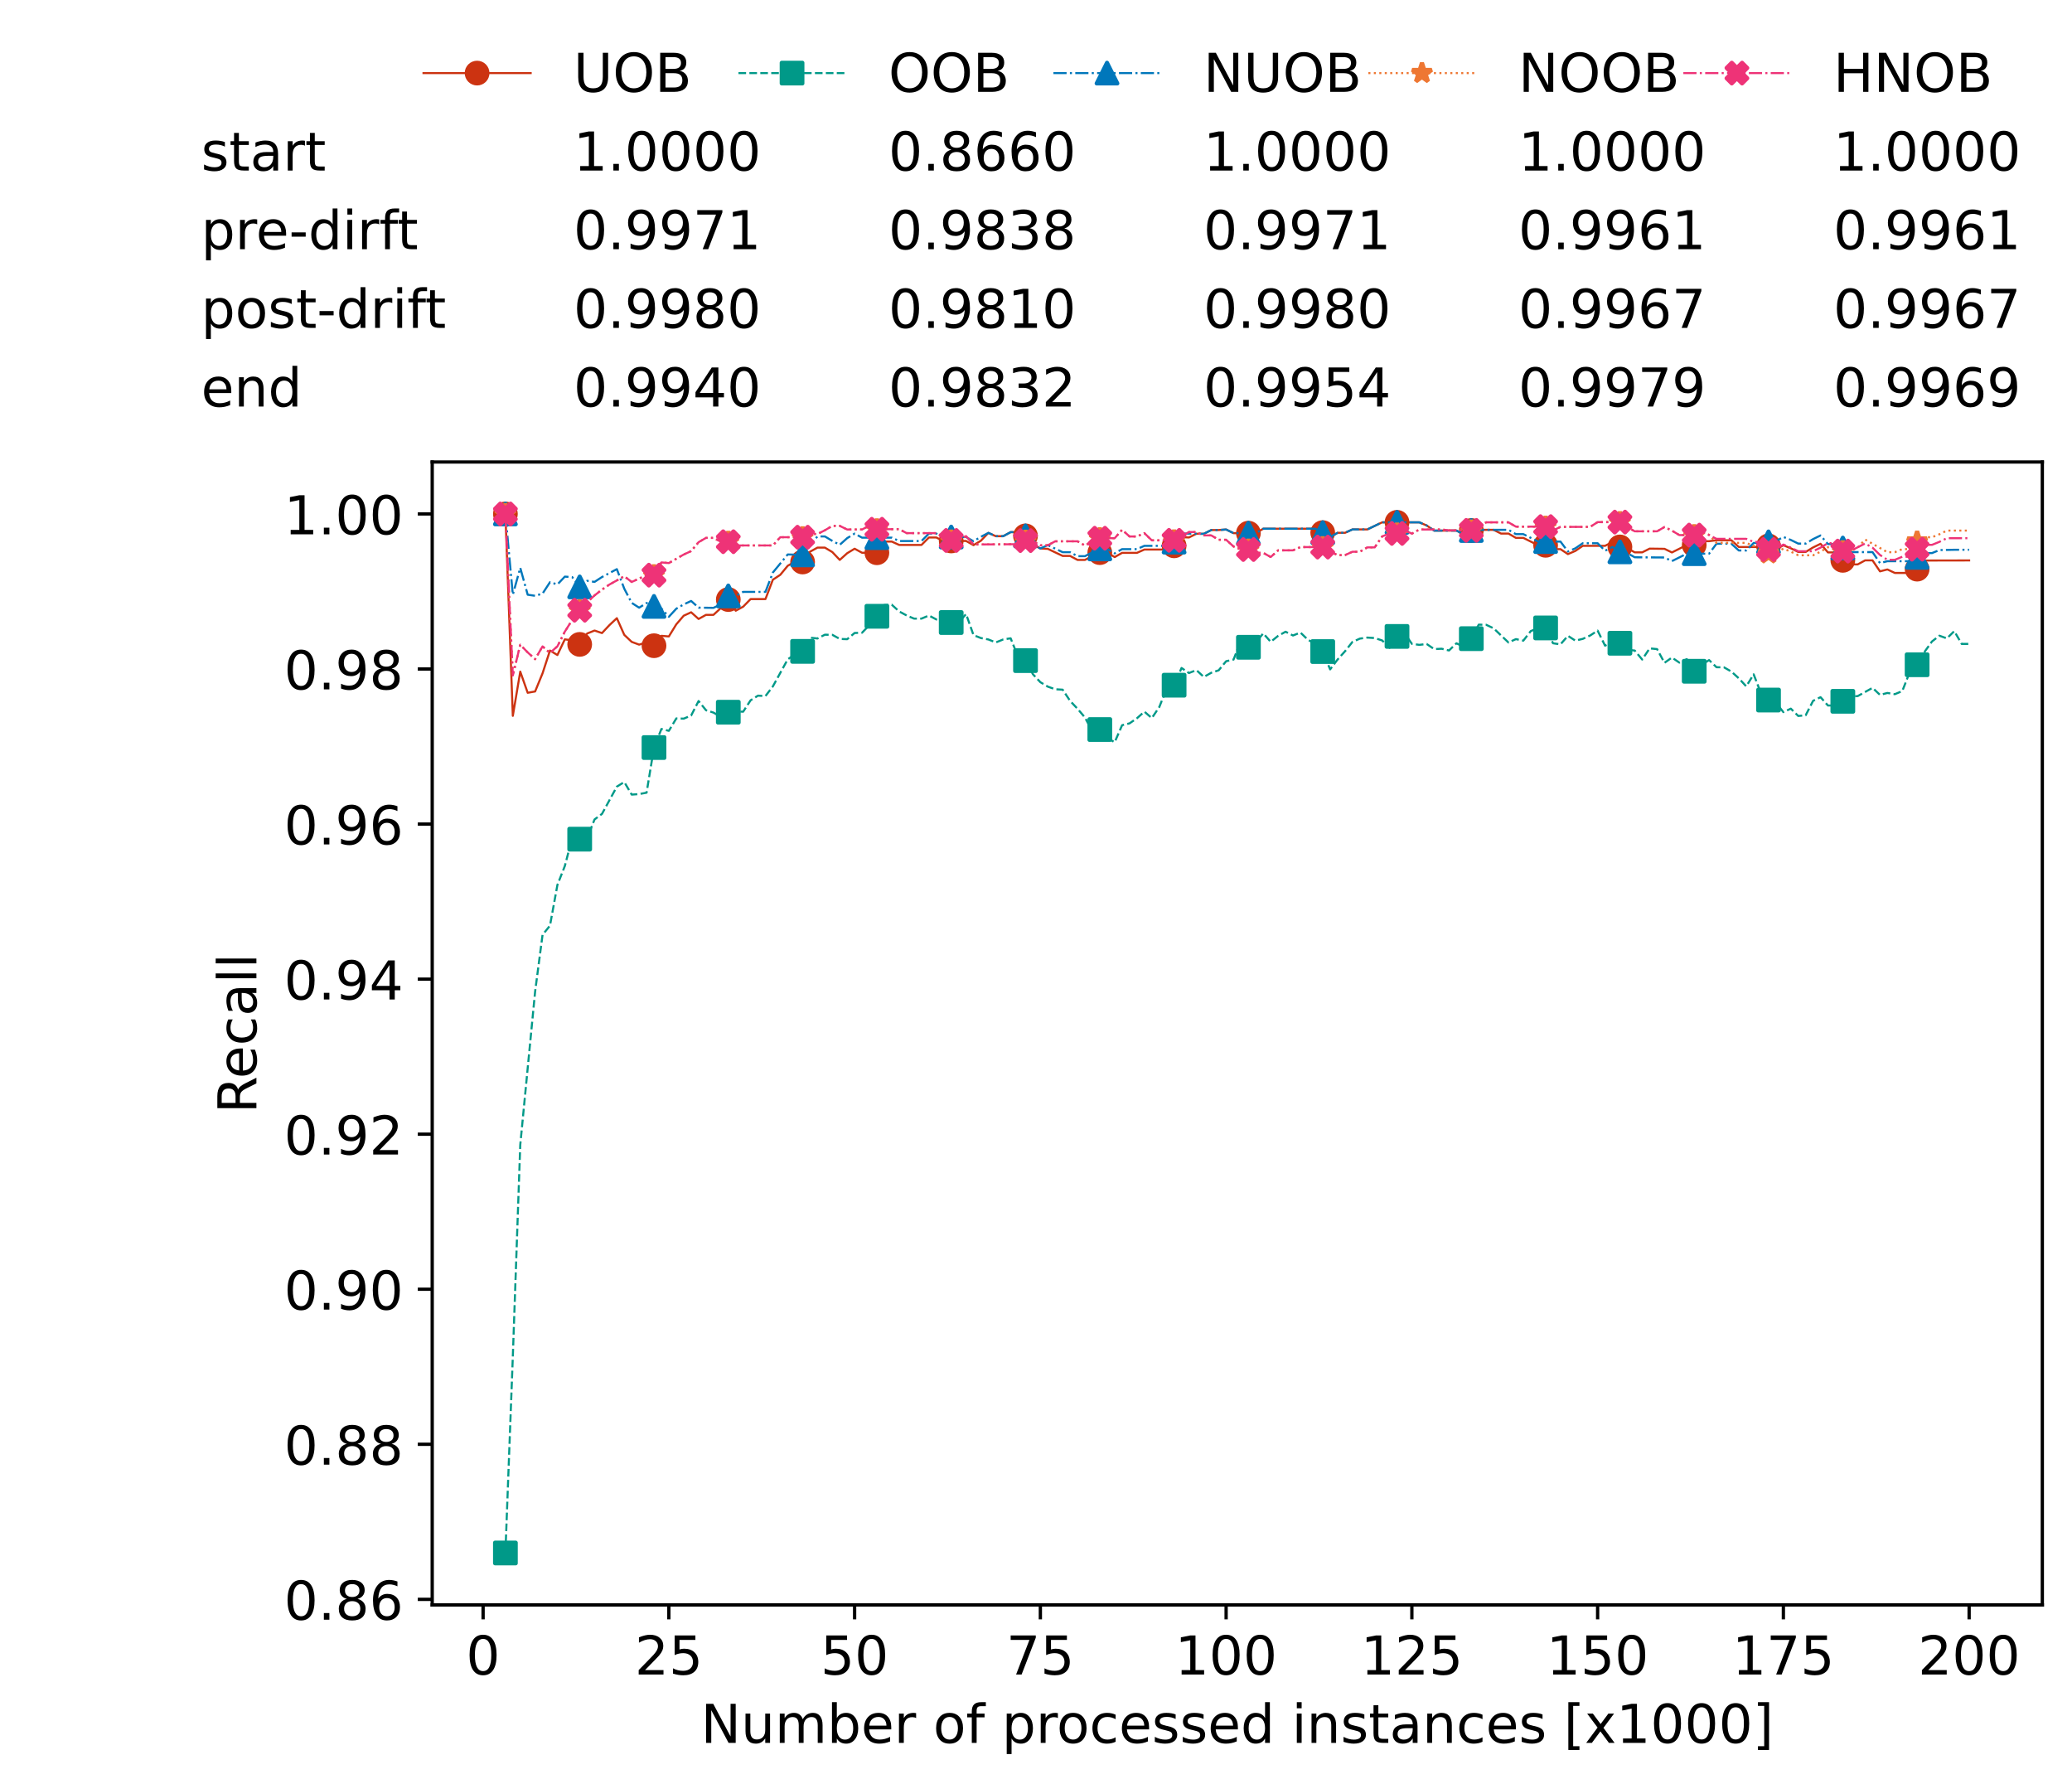 <?xml version="1.0" encoding="utf-8" standalone="no"?>
<!DOCTYPE svg PUBLIC "-//W3C//DTD SVG 1.1//EN"
  "http://www.w3.org/Graphics/SVG/1.1/DTD/svg11.dtd">
<!-- Created with matplotlib (https://matplotlib.org/) -->
<svg height="432.615pt" version="1.1" viewBox="0 0 502.65 432.615" width="502.65pt" xmlns="http://www.w3.org/2000/svg" xmlns:xlink="http://www.w3.org/1999/xlink">
 <defs>
  <style type="text/css">*{stroke-linecap:butt;stroke-linejoin:round;}</style>
 </defs>
 <g id="figure_1">
  <g id="patch_1">
   <path d="M 0 432.615 
L 502.65 432.615 
L 502.65 0 
L 0 0 
z
" style="fill:#ffffff;"/>
  </g>
  <g id="axes_1">
   <g id="patch_2">
    <path d="M 104.85 389.252 
L 495.45 389.252 
L 495.45 112.052 
L 104.85 112.052 
z
" style="fill:#ffffff;"/>
   </g>
   <g id="matplotlib.axis_1">
    <g id="xtick_1">
     <g id="line2d_1">
      <defs>
       <path d="M 0 0 
L 0 3.5 
" id="ma512e6b01e" style="stroke:#000000;stroke-width:0.8;"/>
      </defs>
      <g>
       <use style="stroke:#000000;stroke-width:0.8;" x="117.197" xlink:href="#ma512e6b01e" y="389.252"/>
      </g>
     </g>
     <g id="text_1">
      <!-- 0 -->
      <g transform="translate(113.061 406.13)scale(0.13 -0.13)">
       <defs>
        <path d="M 31.781 66.406 
Q 24.172 66.406 20.328 58.906 
Q 16.5 51.422 16.5 36.375 
Q 16.5 21.391 20.328 13.891 
Q 24.172 6.391 31.781 6.391 
Q 39.453 6.391 43.281 13.891 
Q 47.125 21.391 47.125 36.375 
Q 47.125 51.422 43.281 58.906 
Q 39.453 66.406 31.781 66.406 
z
M 31.781 74.219 
Q 44.047 74.219 50.516 64.516 
Q 56.984 54.828 56.984 36.375 
Q 56.984 17.969 50.516 8.266 
Q 44.047 -1.422 31.781 -1.422 
Q 19.531 -1.422 13.062 8.266 
Q 6.594 17.969 6.594 36.375 
Q 6.594 54.828 13.062 64.516 
Q 19.531 74.219 31.781 74.219 
z
" id="DejaVuSans-48"/>
       </defs>
       <use xlink:href="#DejaVuSans-48"/>
      </g>
     </g>
    </g>
    <g id="xtick_2">
     <g id="line2d_2">
      <g>
       <use style="stroke:#000000;stroke-width:0.8;" x="162.259" xlink:href="#ma512e6b01e" y="389.252"/>
      </g>
     </g>
     <g id="text_2">
      <!-- 25 -->
      <g transform="translate(153.988 406.13)scale(0.13 -0.13)">
       <defs>
        <path d="M 19.188 8.297 
L 53.609 8.297 
L 53.609 0 
L 7.328 0 
L 7.328 8.297 
Q 12.938 14.109 22.625 23.891 
Q 32.328 33.688 34.812 36.531 
Q 39.547 41.844 41.422 45.531 
Q 43.312 49.219 43.312 52.781 
Q 43.312 58.594 39.234 62.25 
Q 35.156 65.922 28.609 65.922 
Q 23.969 65.922 18.812 64.312 
Q 13.672 62.703 7.812 59.422 
L 7.812 69.391 
Q 13.766 71.781 18.938 73 
Q 24.125 74.219 28.422 74.219 
Q 39.75 74.219 46.484 68.547 
Q 53.219 62.891 53.219 53.422 
Q 53.219 48.922 51.531 44.891 
Q 49.859 40.875 45.406 35.406 
Q 44.188 33.984 37.641 27.219 
Q 31.109 20.453 19.188 8.297 
z
" id="DejaVuSans-50"/>
        <path d="M 10.797 72.906 
L 49.516 72.906 
L 49.516 64.594 
L 19.828 64.594 
L 19.828 46.734 
Q 21.969 47.469 24.109 47.828 
Q 26.266 48.188 28.422 48.188 
Q 40.625 48.188 47.75 41.5 
Q 54.891 34.812 54.891 23.391 
Q 54.891 11.625 47.562 5.094 
Q 40.234 -1.422 26.906 -1.422 
Q 22.312 -1.422 17.547 -0.641 
Q 12.797 0.141 7.719 1.703 
L 7.719 11.625 
Q 12.109 9.234 16.797 8.062 
Q 21.484 6.891 26.703 6.891 
Q 35.156 6.891 40.078 11.328 
Q 45.016 15.766 45.016 23.391 
Q 45.016 31 40.078 35.438 
Q 35.156 39.891 26.703 39.891 
Q 22.75 39.891 18.812 39.016 
Q 14.891 38.141 10.797 36.281 
z
" id="DejaVuSans-53"/>
       </defs>
       <use xlink:href="#DejaVuSans-50"/>
       <use x="63.623" xlink:href="#DejaVuSans-53"/>
      </g>
     </g>
    </g>
    <g id="xtick_3">
     <g id="line2d_3">
      <g>
       <use style="stroke:#000000;stroke-width:0.8;" x="207.322" xlink:href="#ma512e6b01e" y="389.252"/>
      </g>
     </g>
     <g id="text_3">
      <!-- 50 -->
      <g transform="translate(199.05 406.13)scale(0.13 -0.13)">
       <use xlink:href="#DejaVuSans-53"/>
       <use x="63.623" xlink:href="#DejaVuSans-48"/>
      </g>
     </g>
    </g>
    <g id="xtick_4">
     <g id="line2d_4">
      <g>
       <use style="stroke:#000000;stroke-width:0.8;" x="252.384" xlink:href="#ma512e6b01e" y="389.252"/>
      </g>
     </g>
     <g id="text_4">
      <!-- 75 -->
      <g transform="translate(244.113 406.13)scale(0.13 -0.13)">
       <defs>
        <path d="M 8.203 72.906 
L 55.078 72.906 
L 55.078 68.703 
L 28.609 0 
L 18.312 0 
L 43.219 64.594 
L 8.203 64.594 
z
" id="DejaVuSans-55"/>
       </defs>
       <use xlink:href="#DejaVuSans-55"/>
       <use x="63.623" xlink:href="#DejaVuSans-53"/>
      </g>
     </g>
    </g>
    <g id="xtick_5">
     <g id="line2d_5">
      <g>
       <use style="stroke:#000000;stroke-width:0.8;" x="297.446" xlink:href="#ma512e6b01e" y="389.252"/>
      </g>
     </g>
     <g id="text_5">
      <!-- 100 -->
      <g transform="translate(285.039 406.13)scale(0.13 -0.13)">
       <defs>
        <path d="M 12.406 8.297 
L 28.516 8.297 
L 28.516 63.922 
L 10.984 60.406 
L 10.984 69.391 
L 28.422 72.906 
L 38.281 72.906 
L 38.281 8.297 
L 54.391 8.297 
L 54.391 0 
L 12.406 0 
z
" id="DejaVuSans-49"/>
       </defs>
       <use xlink:href="#DejaVuSans-49"/>
       <use x="63.623" xlink:href="#DejaVuSans-48"/>
       <use x="127.246" xlink:href="#DejaVuSans-48"/>
      </g>
     </g>
    </g>
    <g id="xtick_6">
     <g id="line2d_6">
      <g>
       <use style="stroke:#000000;stroke-width:0.8;" x="342.509" xlink:href="#ma512e6b01e" y="389.252"/>
      </g>
     </g>
     <g id="text_6">
      <!-- 125 -->
      <g transform="translate(330.102 406.13)scale(0.13 -0.13)">
       <use xlink:href="#DejaVuSans-49"/>
       <use x="63.623" xlink:href="#DejaVuSans-50"/>
       <use x="127.246" xlink:href="#DejaVuSans-53"/>
      </g>
     </g>
    </g>
    <g id="xtick_7">
     <g id="line2d_7">
      <g>
       <use style="stroke:#000000;stroke-width:0.8;" x="387.571" xlink:href="#ma512e6b01e" y="389.252"/>
      </g>
     </g>
     <g id="text_7">
      <!-- 150 -->
      <g transform="translate(375.164 406.13)scale(0.13 -0.13)">
       <use xlink:href="#DejaVuSans-49"/>
       <use x="63.623" xlink:href="#DejaVuSans-53"/>
       <use x="127.246" xlink:href="#DejaVuSans-48"/>
      </g>
     </g>
    </g>
    <g id="xtick_8">
     <g id="line2d_8">
      <g>
       <use style="stroke:#000000;stroke-width:0.8;" x="432.633" xlink:href="#ma512e6b01e" y="389.252"/>
      </g>
     </g>
     <g id="text_8">
      <!-- 175 -->
      <g transform="translate(420.226 406.13)scale(0.13 -0.13)">
       <use xlink:href="#DejaVuSans-49"/>
       <use x="63.623" xlink:href="#DejaVuSans-55"/>
       <use x="127.246" xlink:href="#DejaVuSans-53"/>
      </g>
     </g>
    </g>
    <g id="xtick_9">
     <g id="line2d_9">
      <g>
       <use style="stroke:#000000;stroke-width:0.8;" x="477.695" xlink:href="#ma512e6b01e" y="389.252"/>
      </g>
     </g>
     <g id="text_9">
      <!-- 200 -->
      <g transform="translate(465.289 406.13)scale(0.13 -0.13)">
       <use xlink:href="#DejaVuSans-50"/>
       <use x="63.623" xlink:href="#DejaVuSans-48"/>
       <use x="127.246" xlink:href="#DejaVuSans-48"/>
      </g>
     </g>
    </g>
    <g id="text_10">
     <!-- Number of processed instances [x1000] -->
     <g transform="translate(170.025 422.711)scale(0.13 -0.13)">
      <defs>
       <path d="M 9.812 72.906 
L 23.094 72.906 
L 55.422 11.922 
L 55.422 72.906 
L 64.984 72.906 
L 64.984 0 
L 51.703 0 
L 19.391 60.984 
L 19.391 0 
L 9.812 0 
z
" id="DejaVuSans-78"/>
       <path d="M 8.5 21.578 
L 8.5 54.688 
L 17.484 54.688 
L 17.484 21.922 
Q 17.484 14.156 20.5 10.266 
Q 23.531 6.391 29.594 6.391 
Q 36.859 6.391 41.078 11.031 
Q 45.312 15.672 45.312 23.688 
L 45.312 54.688 
L 54.297 54.688 
L 54.297 0 
L 45.312 0 
L 45.312 8.406 
Q 42.047 3.422 37.719 1 
Q 33.406 -1.422 27.688 -1.422 
Q 18.266 -1.422 13.375 4.438 
Q 8.5 10.297 8.5 21.578 
z
M 31.109 56 
z
" id="DejaVuSans-117"/>
       <path d="M 52 44.188 
Q 55.375 50.25 60.062 53.125 
Q 64.75 56 71.094 56 
Q 79.641 56 84.281 50.016 
Q 88.922 44.047 88.922 33.016 
L 88.922 0 
L 79.891 0 
L 79.891 32.719 
Q 79.891 40.578 77.094 44.375 
Q 74.312 48.188 68.609 48.188 
Q 61.625 48.188 57.562 43.547 
Q 53.516 38.922 53.516 30.906 
L 53.516 0 
L 44.484 0 
L 44.484 32.719 
Q 44.484 40.625 41.703 44.406 
Q 38.922 48.188 33.109 48.188 
Q 26.219 48.188 22.156 43.531 
Q 18.109 38.875 18.109 30.906 
L 18.109 0 
L 9.078 0 
L 9.078 54.688 
L 18.109 54.688 
L 18.109 46.188 
Q 21.188 51.219 25.484 53.609 
Q 29.781 56 35.688 56 
Q 41.656 56 45.828 52.969 
Q 50 49.953 52 44.188 
z
" id="DejaVuSans-109"/>
       <path d="M 48.688 27.297 
Q 48.688 37.203 44.609 42.844 
Q 40.531 48.484 33.406 48.484 
Q 26.266 48.484 22.188 42.844 
Q 18.109 37.203 18.109 27.297 
Q 18.109 17.391 22.188 11.75 
Q 26.266 6.109 33.406 6.109 
Q 40.531 6.109 44.609 11.75 
Q 48.688 17.391 48.688 27.297 
z
M 18.109 46.391 
Q 20.953 51.266 25.266 53.625 
Q 29.594 56 35.594 56 
Q 45.562 56 51.781 48.094 
Q 58.016 40.188 58.016 27.297 
Q 58.016 14.406 51.781 6.484 
Q 45.562 -1.422 35.594 -1.422 
Q 29.594 -1.422 25.266 0.953 
Q 20.953 3.328 18.109 8.203 
L 18.109 0 
L 9.078 0 
L 9.078 75.984 
L 18.109 75.984 
z
" id="DejaVuSans-98"/>
       <path d="M 56.203 29.594 
L 56.203 25.203 
L 14.891 25.203 
Q 15.484 15.922 20.484 11.062 
Q 25.484 6.203 34.422 6.203 
Q 39.594 6.203 44.453 7.469 
Q 49.312 8.734 54.109 11.281 
L 54.109 2.781 
Q 49.266 0.734 44.188 -0.344 
Q 39.109 -1.422 33.891 -1.422 
Q 20.797 -1.422 13.156 6.188 
Q 5.516 13.812 5.516 26.812 
Q 5.516 40.234 12.766 48.109 
Q 20.016 56 32.328 56 
Q 43.359 56 49.781 48.891 
Q 56.203 41.797 56.203 29.594 
z
M 47.219 32.234 
Q 47.125 39.594 43.094 43.984 
Q 39.062 48.391 32.422 48.391 
Q 24.906 48.391 20.391 44.141 
Q 15.875 39.891 15.188 32.172 
z
" id="DejaVuSans-101"/>
       <path d="M 41.109 46.297 
Q 39.594 47.172 37.812 47.578 
Q 36.031 48 33.891 48 
Q 26.266 48 22.188 43.047 
Q 18.109 38.094 18.109 28.812 
L 18.109 0 
L 9.078 0 
L 9.078 54.688 
L 18.109 54.688 
L 18.109 46.188 
Q 20.953 51.172 25.484 53.578 
Q 30.031 56 36.531 56 
Q 37.453 56 38.578 55.875 
Q 39.703 55.766 41.062 55.516 
z
" id="DejaVuSans-114"/>
       <path id="DejaVuSans-32"/>
       <path d="M 30.609 48.391 
Q 23.391 48.391 19.188 42.75 
Q 14.984 37.109 14.984 27.297 
Q 14.984 17.484 19.156 11.844 
Q 23.344 6.203 30.609 6.203 
Q 37.797 6.203 41.984 11.859 
Q 46.188 17.531 46.188 27.297 
Q 46.188 37.016 41.984 42.703 
Q 37.797 48.391 30.609 48.391 
z
M 30.609 56 
Q 42.328 56 49.016 48.375 
Q 55.719 40.766 55.719 27.297 
Q 55.719 13.875 49.016 6.219 
Q 42.328 -1.422 30.609 -1.422 
Q 18.844 -1.422 12.172 6.219 
Q 5.516 13.875 5.516 27.297 
Q 5.516 40.766 12.172 48.375 
Q 18.844 56 30.609 56 
z
" id="DejaVuSans-111"/>
       <path d="M 37.109 75.984 
L 37.109 68.5 
L 28.516 68.5 
Q 23.688 68.5 21.797 66.547 
Q 19.922 64.594 19.922 59.516 
L 19.922 54.688 
L 34.719 54.688 
L 34.719 47.703 
L 19.922 47.703 
L 19.922 0 
L 10.891 0 
L 10.891 47.703 
L 2.297 47.703 
L 2.297 54.688 
L 10.891 54.688 
L 10.891 58.5 
Q 10.891 67.625 15.141 71.797 
Q 19.391 75.984 28.609 75.984 
z
" id="DejaVuSans-102"/>
       <path d="M 18.109 8.203 
L 18.109 -20.797 
L 9.078 -20.797 
L 9.078 54.688 
L 18.109 54.688 
L 18.109 46.391 
Q 20.953 51.266 25.266 53.625 
Q 29.594 56 35.594 56 
Q 45.562 56 51.781 48.094 
Q 58.016 40.188 58.016 27.297 
Q 58.016 14.406 51.781 6.484 
Q 45.562 -1.422 35.594 -1.422 
Q 29.594 -1.422 25.266 0.953 
Q 20.953 3.328 18.109 8.203 
z
M 48.688 27.297 
Q 48.688 37.203 44.609 42.844 
Q 40.531 48.484 33.406 48.484 
Q 26.266 48.484 22.188 42.844 
Q 18.109 37.203 18.109 27.297 
Q 18.109 17.391 22.188 11.75 
Q 26.266 6.109 33.406 6.109 
Q 40.531 6.109 44.609 11.75 
Q 48.688 17.391 48.688 27.297 
z
" id="DejaVuSans-112"/>
       <path d="M 48.781 52.594 
L 48.781 44.188 
Q 44.969 46.297 41.141 47.344 
Q 37.312 48.391 33.406 48.391 
Q 24.656 48.391 19.812 42.844 
Q 14.984 37.312 14.984 27.297 
Q 14.984 17.281 19.812 11.734 
Q 24.656 6.203 33.406 6.203 
Q 37.312 6.203 41.141 7.25 
Q 44.969 8.297 48.781 10.406 
L 48.781 2.094 
Q 45.016 0.344 40.984 -0.531 
Q 36.969 -1.422 32.422 -1.422 
Q 20.062 -1.422 12.781 6.344 
Q 5.516 14.109 5.516 27.297 
Q 5.516 40.672 12.859 48.328 
Q 20.219 56 33.016 56 
Q 37.156 56 41.109 55.141 
Q 45.062 54.297 48.781 52.594 
z
" id="DejaVuSans-99"/>
       <path d="M 44.281 53.078 
L 44.281 44.578 
Q 40.484 46.531 36.375 47.5 
Q 32.281 48.484 27.875 48.484 
Q 21.188 48.484 17.844 46.438 
Q 14.5 44.391 14.5 40.281 
Q 14.5 37.156 16.891 35.375 
Q 19.281 33.594 26.516 31.984 
L 29.594 31.297 
Q 39.156 29.25 43.188 25.516 
Q 47.219 21.781 47.219 15.094 
Q 47.219 7.469 41.188 3.016 
Q 35.156 -1.422 24.609 -1.422 
Q 20.219 -1.422 15.453 -0.562 
Q 10.688 0.297 5.422 2 
L 5.422 11.281 
Q 10.406 8.688 15.234 7.391 
Q 20.062 6.109 24.812 6.109 
Q 31.156 6.109 34.562 8.281 
Q 37.984 10.453 37.984 14.406 
Q 37.984 18.062 35.516 20.016 
Q 33.062 21.969 24.703 23.781 
L 21.578 24.516 
Q 13.234 26.266 9.516 29.906 
Q 5.812 33.547 5.812 39.891 
Q 5.812 47.609 11.281 51.797 
Q 16.75 56 26.812 56 
Q 31.781 56 36.172 55.266 
Q 40.578 54.547 44.281 53.078 
z
" id="DejaVuSans-115"/>
       <path d="M 45.406 46.391 
L 45.406 75.984 
L 54.391 75.984 
L 54.391 0 
L 45.406 0 
L 45.406 8.203 
Q 42.578 3.328 38.25 0.953 
Q 33.938 -1.422 27.875 -1.422 
Q 17.969 -1.422 11.734 6.484 
Q 5.516 14.406 5.516 27.297 
Q 5.516 40.188 11.734 48.094 
Q 17.969 56 27.875 56 
Q 33.938 56 38.25 53.625 
Q 42.578 51.266 45.406 46.391 
z
M 14.797 27.297 
Q 14.797 17.391 18.875 11.75 
Q 22.953 6.109 30.078 6.109 
Q 37.203 6.109 41.297 11.75 
Q 45.406 17.391 45.406 27.297 
Q 45.406 37.203 41.297 42.844 
Q 37.203 48.484 30.078 48.484 
Q 22.953 48.484 18.875 42.844 
Q 14.797 37.203 14.797 27.297 
z
" id="DejaVuSans-100"/>
       <path d="M 9.422 54.688 
L 18.406 54.688 
L 18.406 0 
L 9.422 0 
z
M 9.422 75.984 
L 18.406 75.984 
L 18.406 64.594 
L 9.422 64.594 
z
" id="DejaVuSans-105"/>
       <path d="M 54.891 33.016 
L 54.891 0 
L 45.906 0 
L 45.906 32.719 
Q 45.906 40.484 42.875 44.328 
Q 39.844 48.188 33.797 48.188 
Q 26.516 48.188 22.312 43.547 
Q 18.109 38.922 18.109 30.906 
L 18.109 0 
L 9.078 0 
L 9.078 54.688 
L 18.109 54.688 
L 18.109 46.188 
Q 21.344 51.125 25.703 53.562 
Q 30.078 56 35.797 56 
Q 45.219 56 50.047 50.172 
Q 54.891 44.344 54.891 33.016 
z
" id="DejaVuSans-110"/>
       <path d="M 18.312 70.219 
L 18.312 54.688 
L 36.812 54.688 
L 36.812 47.703 
L 18.312 47.703 
L 18.312 18.016 
Q 18.312 11.328 20.141 9.422 
Q 21.969 7.516 27.594 7.516 
L 36.812 7.516 
L 36.812 0 
L 27.594 0 
Q 17.188 0 13.234 3.875 
Q 9.281 7.766 9.281 18.016 
L 9.281 47.703 
L 2.688 47.703 
L 2.688 54.688 
L 9.281 54.688 
L 9.281 70.219 
z
" id="DejaVuSans-116"/>
       <path d="M 34.281 27.484 
Q 23.391 27.484 19.188 25 
Q 14.984 22.516 14.984 16.5 
Q 14.984 11.719 18.141 8.906 
Q 21.297 6.109 26.703 6.109 
Q 34.188 6.109 38.703 11.406 
Q 43.219 16.703 43.219 25.484 
L 43.219 27.484 
z
M 52.203 31.203 
L 52.203 0 
L 43.219 0 
L 43.219 8.297 
Q 40.141 3.328 35.547 0.953 
Q 30.953 -1.422 24.312 -1.422 
Q 15.922 -1.422 10.953 3.297 
Q 6 8.016 6 15.922 
Q 6 25.141 12.172 29.828 
Q 18.359 34.516 30.609 34.516 
L 43.219 34.516 
L 43.219 35.406 
Q 43.219 41.609 39.141 45 
Q 35.062 48.391 27.688 48.391 
Q 23 48.391 18.547 47.266 
Q 14.109 46.141 10.016 43.891 
L 10.016 52.203 
Q 14.938 54.109 19.578 55.047 
Q 24.219 56 28.609 56 
Q 40.484 56 46.344 49.844 
Q 52.203 43.703 52.203 31.203 
z
" id="DejaVuSans-97"/>
       <path d="M 8.594 75.984 
L 29.297 75.984 
L 29.297 69 
L 17.578 69 
L 17.578 -6.203 
L 29.297 -6.203 
L 29.297 -13.188 
L 8.594 -13.188 
z
" id="DejaVuSans-91"/>
       <path d="M 54.891 54.688 
L 35.109 28.078 
L 55.906 0 
L 45.312 0 
L 29.391 21.484 
L 13.484 0 
L 2.875 0 
L 24.125 28.609 
L 4.688 54.688 
L 15.281 54.688 
L 29.781 35.203 
L 44.281 54.688 
z
" id="DejaVuSans-120"/>
       <path d="M 30.422 75.984 
L 30.422 -13.188 
L 9.719 -13.188 
L 9.719 -6.203 
L 21.391 -6.203 
L 21.391 69 
L 9.719 69 
L 9.719 75.984 
z
" id="DejaVuSans-93"/>
      </defs>
      <use xlink:href="#DejaVuSans-78"/>
      <use x="74.805" xlink:href="#DejaVuSans-117"/>
      <use x="138.184" xlink:href="#DejaVuSans-109"/>
      <use x="235.596" xlink:href="#DejaVuSans-98"/>
      <use x="299.072" xlink:href="#DejaVuSans-101"/>
      <use x="360.596" xlink:href="#DejaVuSans-114"/>
      <use x="401.709" xlink:href="#DejaVuSans-32"/>
      <use x="433.496" xlink:href="#DejaVuSans-111"/>
      <use x="494.678" xlink:href="#DejaVuSans-102"/>
      <use x="529.883" xlink:href="#DejaVuSans-32"/>
      <use x="561.67" xlink:href="#DejaVuSans-112"/>
      <use x="625.146" xlink:href="#DejaVuSans-114"/>
      <use x="664.01" xlink:href="#DejaVuSans-111"/>
      <use x="725.191" xlink:href="#DejaVuSans-99"/>
      <use x="780.172" xlink:href="#DejaVuSans-101"/>
      <use x="841.695" xlink:href="#DejaVuSans-115"/>
      <use x="893.795" xlink:href="#DejaVuSans-115"/>
      <use x="945.895" xlink:href="#DejaVuSans-101"/>
      <use x="1007.418" xlink:href="#DejaVuSans-100"/>
      <use x="1070.895" xlink:href="#DejaVuSans-32"/>
      <use x="1102.682" xlink:href="#DejaVuSans-105"/>
      <use x="1130.465" xlink:href="#DejaVuSans-110"/>
      <use x="1193.844" xlink:href="#DejaVuSans-115"/>
      <use x="1245.943" xlink:href="#DejaVuSans-116"/>
      <use x="1285.152" xlink:href="#DejaVuSans-97"/>
      <use x="1346.432" xlink:href="#DejaVuSans-110"/>
      <use x="1409.811" xlink:href="#DejaVuSans-99"/>
      <use x="1464.791" xlink:href="#DejaVuSans-101"/>
      <use x="1526.314" xlink:href="#DejaVuSans-115"/>
      <use x="1578.414" xlink:href="#DejaVuSans-32"/>
      <use x="1610.201" xlink:href="#DejaVuSans-91"/>
      <use x="1649.215" xlink:href="#DejaVuSans-120"/>
      <use x="1708.395" xlink:href="#DejaVuSans-49"/>
      <use x="1772.018" xlink:href="#DejaVuSans-48"/>
      <use x="1835.641" xlink:href="#DejaVuSans-48"/>
      <use x="1899.264" xlink:href="#DejaVuSans-48"/>
      <use x="1962.887" xlink:href="#DejaVuSans-93"/>
     </g>
    </g>
   </g>
   <g id="matplotlib.axis_2">
    <g id="ytick_1">
     <g id="line2d_10">
      <defs>
       <path d="M 0 0 
L -3.5 0 
" id="m3c65614405" style="stroke:#000000;stroke-width:0.8;"/>
      </defs>
      <g>
       <use style="stroke:#000000;stroke-width:0.8;" x="104.85" xlink:href="#m3c65614405" y="387.895"/>
      </g>
     </g>
     <g id="text_11">
      <!-- 0.86 -->
      <g transform="translate(68.905 392.834)scale(0.13 -0.13)">
       <defs>
        <path d="M 10.688 12.406 
L 21 12.406 
L 21 0 
L 10.688 0 
z
" id="DejaVuSans-46"/>
        <path d="M 31.781 34.625 
Q 24.75 34.625 20.719 30.859 
Q 16.703 27.094 16.703 20.516 
Q 16.703 13.922 20.719 10.156 
Q 24.75 6.391 31.781 6.391 
Q 38.812 6.391 42.859 10.172 
Q 46.922 13.969 46.922 20.516 
Q 46.922 27.094 42.891 30.859 
Q 38.875 34.625 31.781 34.625 
z
M 21.922 38.812 
Q 15.578 40.375 12.031 44.719 
Q 8.5 49.078 8.5 55.328 
Q 8.5 64.062 14.719 69.141 
Q 20.953 74.219 31.781 74.219 
Q 42.672 74.219 48.875 69.141 
Q 55.078 64.062 55.078 55.328 
Q 55.078 49.078 51.531 44.719 
Q 48 40.375 41.703 38.812 
Q 48.828 37.156 52.797 32.312 
Q 56.781 27.484 56.781 20.516 
Q 56.781 9.906 50.312 4.234 
Q 43.844 -1.422 31.781 -1.422 
Q 19.734 -1.422 13.25 4.234 
Q 6.781 9.906 6.781 20.516 
Q 6.781 27.484 10.781 32.312 
Q 14.797 37.156 21.922 38.812 
z
M 18.312 54.391 
Q 18.312 48.734 21.844 45.562 
Q 25.391 42.391 31.781 42.391 
Q 38.141 42.391 41.719 45.562 
Q 45.312 48.734 45.312 54.391 
Q 45.312 60.062 41.719 63.234 
Q 38.141 66.406 31.781 66.406 
Q 25.391 66.406 21.844 63.234 
Q 18.312 60.062 18.312 54.391 
z
" id="DejaVuSans-56"/>
        <path d="M 33.016 40.375 
Q 26.375 40.375 22.484 35.828 
Q 18.609 31.297 18.609 23.391 
Q 18.609 15.531 22.484 10.953 
Q 26.375 6.391 33.016 6.391 
Q 39.656 6.391 43.531 10.953 
Q 47.406 15.531 47.406 23.391 
Q 47.406 31.297 43.531 35.828 
Q 39.656 40.375 33.016 40.375 
z
M 52.594 71.297 
L 52.594 62.312 
Q 48.875 64.062 45.094 64.984 
Q 41.312 65.922 37.594 65.922 
Q 27.828 65.922 22.672 59.328 
Q 17.531 52.734 16.797 39.406 
Q 19.672 43.656 24.016 45.922 
Q 28.375 48.188 33.594 48.188 
Q 44.578 48.188 50.953 41.516 
Q 57.328 34.859 57.328 23.391 
Q 57.328 12.156 50.688 5.359 
Q 44.047 -1.422 33.016 -1.422 
Q 20.359 -1.422 13.672 8.266 
Q 6.984 17.969 6.984 36.375 
Q 6.984 53.656 15.188 63.938 
Q 23.391 74.219 37.203 74.219 
Q 40.922 74.219 44.703 73.484 
Q 48.484 72.75 52.594 71.297 
z
" id="DejaVuSans-54"/>
       </defs>
       <use xlink:href="#DejaVuSans-48"/>
       <use x="63.623" xlink:href="#DejaVuSans-46"/>
       <use x="95.41" xlink:href="#DejaVuSans-56"/>
       <use x="159.033" xlink:href="#DejaVuSans-54"/>
      </g>
     </g>
    </g>
    <g id="ytick_2">
     <g id="line2d_11">
      <g>
       <use style="stroke:#000000;stroke-width:0.8;" x="104.85" xlink:href="#m3c65614405" y="350.289"/>
      </g>
     </g>
     <g id="text_12">
      <!-- 0.88 -->
      <g transform="translate(68.905 355.228)scale(0.13 -0.13)">
       <use xlink:href="#DejaVuSans-48"/>
       <use x="63.623" xlink:href="#DejaVuSans-46"/>
       <use x="95.41" xlink:href="#DejaVuSans-56"/>
       <use x="159.033" xlink:href="#DejaVuSans-56"/>
      </g>
     </g>
    </g>
    <g id="ytick_3">
     <g id="line2d_12">
      <g>
       <use style="stroke:#000000;stroke-width:0.8;" x="104.85" xlink:href="#m3c65614405" y="312.683"/>
      </g>
     </g>
     <g id="text_13">
      <!-- 0.90 -->
      <g transform="translate(68.905 317.622)scale(0.13 -0.13)">
       <defs>
        <path d="M 10.984 1.516 
L 10.984 10.5 
Q 14.703 8.734 18.5 7.812 
Q 22.312 6.891 25.984 6.891 
Q 35.75 6.891 40.891 13.453 
Q 46.047 20.016 46.781 33.406 
Q 43.953 29.203 39.594 26.953 
Q 35.25 24.703 29.984 24.703 
Q 19.047 24.703 12.672 31.312 
Q 6.297 37.938 6.297 49.422 
Q 6.297 60.641 12.938 67.422 
Q 19.578 74.219 30.609 74.219 
Q 43.266 74.219 49.922 64.516 
Q 56.594 54.828 56.594 36.375 
Q 56.594 19.141 48.406 8.859 
Q 40.234 -1.422 26.422 -1.422 
Q 22.703 -1.422 18.891 -0.688 
Q 15.094 0.047 10.984 1.516 
z
M 30.609 32.422 
Q 37.25 32.422 41.125 36.953 
Q 45.016 41.5 45.016 49.422 
Q 45.016 57.281 41.125 61.844 
Q 37.25 66.406 30.609 66.406 
Q 23.969 66.406 20.094 61.844 
Q 16.219 57.281 16.219 49.422 
Q 16.219 41.5 20.094 36.953 
Q 23.969 32.422 30.609 32.422 
z
" id="DejaVuSans-57"/>
       </defs>
       <use xlink:href="#DejaVuSans-48"/>
       <use x="63.623" xlink:href="#DejaVuSans-46"/>
       <use x="95.41" xlink:href="#DejaVuSans-57"/>
       <use x="159.033" xlink:href="#DejaVuSans-48"/>
      </g>
     </g>
    </g>
    <g id="ytick_4">
     <g id="line2d_13">
      <g>
       <use style="stroke:#000000;stroke-width:0.8;" x="104.85" xlink:href="#m3c65614405" y="275.076"/>
      </g>
     </g>
     <g id="text_14">
      <!-- 0.92 -->
      <g transform="translate(68.905 280.015)scale(0.13 -0.13)">
       <use xlink:href="#DejaVuSans-48"/>
       <use x="63.623" xlink:href="#DejaVuSans-46"/>
       <use x="95.41" xlink:href="#DejaVuSans-57"/>
       <use x="159.033" xlink:href="#DejaVuSans-50"/>
      </g>
     </g>
    </g>
    <g id="ytick_5">
     <g id="line2d_14">
      <g>
       <use style="stroke:#000000;stroke-width:0.8;" x="104.85" xlink:href="#m3c65614405" y="237.47"/>
      </g>
     </g>
     <g id="text_15">
      <!-- 0.94 -->
      <g transform="translate(68.905 242.409)scale(0.13 -0.13)">
       <defs>
        <path d="M 37.797 64.312 
L 12.891 25.391 
L 37.797 25.391 
z
M 35.203 72.906 
L 47.609 72.906 
L 47.609 25.391 
L 58.016 25.391 
L 58.016 17.188 
L 47.609 17.188 
L 47.609 0 
L 37.797 0 
L 37.797 17.188 
L 4.891 17.188 
L 4.891 26.703 
z
" id="DejaVuSans-52"/>
       </defs>
       <use xlink:href="#DejaVuSans-48"/>
       <use x="63.623" xlink:href="#DejaVuSans-46"/>
       <use x="95.41" xlink:href="#DejaVuSans-57"/>
       <use x="159.033" xlink:href="#DejaVuSans-52"/>
      </g>
     </g>
    </g>
    <g id="ytick_6">
     <g id="line2d_15">
      <g>
       <use style="stroke:#000000;stroke-width:0.8;" x="104.85" xlink:href="#m3c65614405" y="199.864"/>
      </g>
     </g>
     <g id="text_16">
      <!-- 0.96 -->
      <g transform="translate(68.905 204.803)scale(0.13 -0.13)">
       <use xlink:href="#DejaVuSans-48"/>
       <use x="63.623" xlink:href="#DejaVuSans-46"/>
       <use x="95.41" xlink:href="#DejaVuSans-57"/>
       <use x="159.033" xlink:href="#DejaVuSans-54"/>
      </g>
     </g>
    </g>
    <g id="ytick_7">
     <g id="line2d_16">
      <g>
       <use style="stroke:#000000;stroke-width:0.8;" x="104.85" xlink:href="#m3c65614405" y="162.258"/>
      </g>
     </g>
     <g id="text_17">
      <!-- 0.98 -->
      <g transform="translate(68.905 167.197)scale(0.13 -0.13)">
       <use xlink:href="#DejaVuSans-48"/>
       <use x="63.623" xlink:href="#DejaVuSans-46"/>
       <use x="95.41" xlink:href="#DejaVuSans-57"/>
       <use x="159.033" xlink:href="#DejaVuSans-56"/>
      </g>
     </g>
    </g>
    <g id="ytick_8">
     <g id="line2d_17">
      <g>
       <use style="stroke:#000000;stroke-width:0.8;" x="104.85" xlink:href="#m3c65614405" y="124.652"/>
      </g>
     </g>
     <g id="text_18">
      <!-- 1.00 -->
      <g transform="translate(68.905 129.591)scale(0.13 -0.13)">
       <use xlink:href="#DejaVuSans-49"/>
       <use x="63.623" xlink:href="#DejaVuSans-46"/>
       <use x="95.41" xlink:href="#DejaVuSans-48"/>
       <use x="159.033" xlink:href="#DejaVuSans-48"/>
      </g>
     </g>
    </g>
    <g id="text_19">
     <!-- Recall -->
     <g transform="translate(62.201 270.044)rotate(-90)scale(0.13 -0.13)">
      <defs>
       <path d="M 44.391 34.188 
Q 47.562 33.109 50.562 29.594 
Q 53.562 26.078 56.594 19.922 
L 66.609 0 
L 56 0 
L 46.688 18.703 
Q 43.062 26.031 39.672 28.422 
Q 36.281 30.812 30.422 30.812 
L 19.672 30.812 
L 19.672 0 
L 9.812 0 
L 9.812 72.906 
L 32.078 72.906 
Q 44.578 72.906 50.734 67.672 
Q 56.891 62.453 56.891 51.906 
Q 56.891 45.016 53.688 40.469 
Q 50.484 35.938 44.391 34.188 
z
M 19.672 64.797 
L 19.672 38.922 
L 32.078 38.922 
Q 39.203 38.922 42.844 42.219 
Q 46.484 45.516 46.484 51.906 
Q 46.484 58.297 42.844 61.547 
Q 39.203 64.797 32.078 64.797 
z
" id="DejaVuSans-82"/>
       <path d="M 9.422 75.984 
L 18.406 75.984 
L 18.406 0 
L 9.422 0 
z
" id="DejaVuSans-108"/>
      </defs>
      <use xlink:href="#DejaVuSans-82"/>
      <use x="64.982" xlink:href="#DejaVuSans-101"/>
      <use x="126.506" xlink:href="#DejaVuSans-99"/>
      <use x="181.486" xlink:href="#DejaVuSans-97"/>
      <use x="242.766" xlink:href="#DejaVuSans-108"/>
      <use x="270.549" xlink:href="#DejaVuSans-108"/>
     </g>
    </g>
   </g>
   <g id="line2d_18"/>
   <g id="line2d_19"/>
   <g id="line2d_20"/>
   <g id="line2d_21"/>
   <g id="line2d_22"/>
   <g id="line2d_23">
    <path clip-path="url(#p39863a6968)" d="M 122.605 124.652 
L 124.407 173.618 
L 126.21 162.892 
L 128.012 168.022 
L 129.815 167.705 
L 131.617 163.303 
L 133.419 157.781 
L 135.222 158.863 
L 137.024 155.062 
L 138.827 155.32 
L 140.629 156.288 
L 142.432 153.652 
L 144.234 152.928 
L 146.037 153.542 
L 147.839 151.616 
L 149.642 149.93 
L 151.444 153.974 
L 153.247 155.679 
L 155.049 156.347 
L 156.852 155.784 
L 158.654 156.609 
L 160.457 154.208 
L 162.259 154.359 
L 164.062 151.421 
L 165.864 149.331 
L 167.667 148.499 
L 169.469 150.12 
L 171.272 149.124 
L 173.074 149.124 
L 174.877 147.475 
L 176.679 145.409 
L 178.482 148.121 
L 180.284 147.141 
L 182.087 145.298 
L 185.692 145.298 
L 187.494 140.597 
L 189.297 139.405 
L 191.099 137.218 
L 192.902 136.196 
L 194.704 136.302 
L 196.507 133.806 
L 198.309 132.817 
L 200.112 132.817 
L 201.914 133.897 
L 203.717 135.797 
L 205.519 134.176 
L 207.322 133.083 
L 209.124 134.062 
L 212.729 134.062 
L 214.532 131.35 
L 216.334 131.35 
L 218.137 132.167 
L 223.544 132.167 
L 225.347 130.359 
L 227.149 130.359 
L 228.952 131.319 
L 230.754 131.198 
L 234.359 131.198 
L 236.162 132.22 
L 237.964 131.14 
L 239.767 129.24 
L 241.569 130.044 
L 243.372 130.044 
L 245.174 129.065 
L 246.976 129.065 
L 248.779 129.969 
L 250.581 132.058 
L 252.384 133.027 
L 254.186 133.114 
L 257.791 134.83 
L 259.594 134.83 
L 261.396 135.799 
L 263.199 135.799 
L 265.001 134.84 
L 266.804 134.029 
L 268.606 134.029 
L 270.409 135.11 
L 272.211 134.088 
L 275.816 134.088 
L 277.619 133.284 
L 283.026 133.284 
L 284.829 132.38 
L 286.631 130.291 
L 288.434 130.355 
L 290.236 129.451 
L 292.039 129.465 
L 293.841 128.552 
L 295.644 128.552 
L 297.446 128.423 
L 299.249 129.309 
L 304.656 129.309 
L 306.459 128.229 
L 319.076 128.229 
L 320.879 129.178 
L 322.681 130.259 
L 324.484 129.226 
L 326.286 129.226 
L 328.089 128.408 
L 331.694 128.408 
L 335.299 126.682 
L 344.311 126.682 
L 346.114 127.453 
L 347.916 128.69 
L 353.324 128.69 
L 355.126 129.611 
L 356.928 128.662 
L 358.731 128.503 
L 362.336 128.503 
L 364.138 129.407 
L 365.941 129.407 
L 367.743 130.452 
L 369.546 130.452 
L 373.151 132.253 
L 374.953 132.253 
L 376.756 133.184 
L 378.558 133.184 
L 380.361 134.389 
L 382.163 133.618 
L 383.966 132.381 
L 389.373 132.381 
L 391.176 131.46 
L 392.978 132.65 
L 394.781 132.965 
L 396.583 133.965 
L 398.386 133.965 
L 400.188 133.061 
L 403.793 133.11 
L 405.596 133.988 
L 409.201 132.187 
L 411.003 132.187 
L 412.806 131.256 
L 414.608 131.256 
L 416.411 131.03 
L 420.016 131.03 
L 421.818 132.665 
L 427.226 132.665 
L 429.028 132.397 
L 430.831 133.249 
L 432.633 132.249 
L 434.436 132.978 
L 436.238 133.865 
L 438.041 133.865 
L 439.843 132.772 
L 441.646 131.893 
L 443.448 133.982 
L 445.251 133.982 
L 447.053 135.901 
L 448.856 136.89 
L 450.658 136.89 
L 452.461 135.911 
L 454.263 135.911 
L 456.066 138.572 
L 457.868 138.112 
L 459.671 138.959 
L 463.276 138.959 
L 465.078 138.037 
L 466.881 135.948 
L 477.695 135.926 
L 477.695 135.926 
" style="fill:none;stroke:#cc3311;stroke-linecap:square;stroke-width:0.5;"/>
    <defs>
     <path d="M 0 2.5 
C 0.663 2.5 1.299 2.237 1.768 1.768 
C 2.237 1.299 2.5 0.663 2.5 0 
C 2.5 -0.663 2.237 -1.299 1.768 -1.768 
C 1.299 -2.237 0.663 -2.5 0 -2.5 
C -0.663 -2.5 -1.299 -2.237 -1.768 -1.768 
C -2.237 -1.299 -2.5 -0.663 -2.5 0 
C -2.5 0.663 -2.237 1.299 -1.768 1.768 
C -1.299 2.237 -0.663 2.5 0 2.5 
z
" id="m0c2cee4733" style="stroke:#cc3311;"/>
    </defs>
    <g clip-path="url(#p39863a6968)">
     <use style="fill:#cc3311;stroke:#cc3311;" x="122.605" xlink:href="#m0c2cee4733" y="124.652"/>
     <use style="fill:#cc3311;stroke:#cc3311;" x="140.629" xlink:href="#m0c2cee4733" y="156.288"/>
     <use style="fill:#cc3311;stroke:#cc3311;" x="158.654" xlink:href="#m0c2cee4733" y="156.609"/>
     <use style="fill:#cc3311;stroke:#cc3311;" x="176.679" xlink:href="#m0c2cee4733" y="145.409"/>
     <use style="fill:#cc3311;stroke:#cc3311;" x="194.704" xlink:href="#m0c2cee4733" y="136.302"/>
     <use style="fill:#cc3311;stroke:#cc3311;" x="212.729" xlink:href="#m0c2cee4733" y="134.062"/>
     <use style="fill:#cc3311;stroke:#cc3311;" x="230.754" xlink:href="#m0c2cee4733" y="131.198"/>
     <use style="fill:#cc3311;stroke:#cc3311;" x="248.779" xlink:href="#m0c2cee4733" y="129.969"/>
     <use style="fill:#cc3311;stroke:#cc3311;" x="266.804" xlink:href="#m0c2cee4733" y="134.029"/>
     <use style="fill:#cc3311;stroke:#cc3311;" x="284.829" xlink:href="#m0c2cee4733" y="132.38"/>
     <use style="fill:#cc3311;stroke:#cc3311;" x="302.854" xlink:href="#m0c2cee4733" y="129.309"/>
     <use style="fill:#cc3311;stroke:#cc3311;" x="320.879" xlink:href="#m0c2cee4733" y="129.178"/>
     <use style="fill:#cc3311;stroke:#cc3311;" x="338.904" xlink:href="#m0c2cee4733" y="126.682"/>
     <use style="fill:#cc3311;stroke:#cc3311;" x="356.928" xlink:href="#m0c2cee4733" y="128.662"/>
     <use style="fill:#cc3311;stroke:#cc3311;" x="374.953" xlink:href="#m0c2cee4733" y="132.253"/>
     <use style="fill:#cc3311;stroke:#cc3311;" x="392.978" xlink:href="#m0c2cee4733" y="132.65"/>
     <use style="fill:#cc3311;stroke:#cc3311;" x="411.003" xlink:href="#m0c2cee4733" y="132.187"/>
     <use style="fill:#cc3311;stroke:#cc3311;" x="429.028" xlink:href="#m0c2cee4733" y="132.397"/>
     <use style="fill:#cc3311;stroke:#cc3311;" x="447.053" xlink:href="#m0c2cee4733" y="135.901"/>
     <use style="fill:#cc3311;stroke:#cc3311;" x="465.078" xlink:href="#m0c2cee4733" y="138.037"/>
    </g>
   </g>
   <g id="line2d_24"/>
   <g id="line2d_25"/>
   <g id="line2d_26"/>
   <g id="line2d_27"/>
   <g id="line2d_28">
    <path clip-path="url(#p39863a6968)" d="M 122.605 376.652 
L 124.407 328.998 
L 126.21 277.671 
L 129.815 240.49 
L 131.617 226.73 
L 133.419 224.497 
L 135.222 214.628 
L 137.024 210.034 
L 138.827 203.145 
L 140.629 203.523 
L 142.432 203.282 
L 144.234 198.74 
L 146.037 197.398 
L 149.642 190.789 
L 151.444 189.664 
L 153.247 192.72 
L 155.049 192.589 
L 156.852 192.258 
L 158.654 181.308 
L 160.457 176.801 
L 162.259 177.252 
L 164.062 174.247 
L 165.864 174.295 
L 167.667 173.535 
L 169.469 170.023 
L 171.272 172.258 
L 173.074 172.827 
L 174.877 173.864 
L 176.679 172.732 
L 178.482 172.549 
L 180.284 172.614 
L 182.087 169.849 
L 183.889 168.716 
L 185.692 168.821 
L 187.494 166.471 
L 191.099 159.902 
L 192.902 158.698 
L 194.704 157.979 
L 196.507 154.651 
L 198.309 154.852 
L 200.112 153.939 
L 201.914 153.963 
L 203.717 154.959 
L 205.519 155.027 
L 207.322 153.521 
L 209.124 153.459 
L 210.927 151.597 
L 212.729 149.467 
L 214.532 146.73 
L 216.334 146.664 
L 218.137 148.299 
L 219.939 149.269 
L 221.742 150.034 
L 223.544 150.034 
L 225.347 149.281 
L 227.149 150.24 
L 228.952 150.297 
L 230.754 150.987 
L 232.557 150.987 
L 234.359 148.924 
L 236.162 154.034 
L 237.964 154.751 
L 239.767 155.09 
L 241.569 155.818 
L 243.372 155.089 
L 245.174 154.812 
L 246.976 159.289 
L 248.779 160.226 
L 250.581 163.526 
L 252.384 165.454 
L 254.186 166.531 
L 255.989 167.169 
L 257.791 167.27 
L 259.594 169.982 
L 261.396 171.9 
L 263.199 174.006 
L 265.001 177.429 
L 266.804 176.941 
L 268.606 178.963 
L 270.409 180.018 
L 272.211 175.888 
L 274.014 175.441 
L 275.816 174.203 
L 277.619 172.596 
L 279.421 174.163 
L 281.224 171.502 
L 283.026 167.025 
L 284.829 166.187 
L 286.631 162.008 
L 288.434 163.233 
L 290.236 162.521 
L 292.039 164.184 
L 293.841 163.169 
L 295.644 162.57 
L 297.446 160.372 
L 299.249 159.967 
L 301.051 155.354 
L 302.854 156.986 
L 304.656 155.775 
L 306.459 153.614 
L 308.261 155.667 
L 310.064 154.215 
L 311.866 153.215 
L 313.669 154.128 
L 315.471 153.415 
L 317.274 155.156 
L 319.076 156.146 
L 320.879 158.026 
L 322.681 162.348 
L 324.484 159.957 
L 326.286 157.957 
L 328.089 155.697 
L 329.891 154.887 
L 331.694 154.636 
L 333.496 154.748 
L 335.299 155.329 
L 337.101 157.118 
L 338.904 154.353 
L 340.706 153.543 
L 342.509 156.154 
L 344.311 156.401 
L 346.114 156.192 
L 347.916 157.429 
L 349.719 157.341 
L 351.521 157.763 
L 353.324 156.022 
L 355.126 156.876 
L 356.928 154.898 
L 358.731 151.497 
L 360.533 151.53 
L 362.336 152.384 
L 365.941 155.827 
L 367.743 155.009 
L 369.546 155.38 
L 371.348 153.069 
L 373.151 152.292 
L 374.953 152.292 
L 376.756 156.015 
L 378.558 156.282 
L 380.361 154.207 
L 382.163 155.375 
L 383.966 154.949 
L 385.768 154.124 
L 387.571 152.949 
L 389.373 156.6 
L 391.176 155.687 
L 392.978 156.007 
L 394.781 157.559 
L 396.583 157.786 
L 398.386 159.964 
L 400.188 157.252 
L 401.991 157.43 
L 403.793 160.758 
L 405.596 159.475 
L 407.398 160.706 
L 409.201 159.869 
L 411.003 162.807 
L 412.806 161.244 
L 414.608 160.091 
L 416.411 161.824 
L 418.213 161.844 
L 420.016 162.877 
L 421.818 164.512 
L 423.621 166.465 
L 425.423 163.554 
L 427.226 168.209 
L 429.028 169.784 
L 430.831 170.443 
L 432.633 172.717 
L 434.436 171.87 
L 436.238 173.644 
L 438.041 173.483 
L 439.843 169.972 
L 441.646 169.094 
L 443.448 171.111 
L 445.251 171.111 
L 447.053 170.092 
L 448.856 168.92 
L 450.658 168.83 
L 454.263 166.825 
L 456.066 168.529 
L 457.868 168.069 
L 459.671 168.358 
L 461.473 167.617 
L 463.276 163.043 
L 465.078 161.228 
L 466.881 158.094 
L 468.683 155.578 
L 470.485 154.175 
L 472.288 154.832 
L 474.09 153.075 
L 475.893 156.171 
L 477.695 156.171 
L 477.695 156.171 
" style="fill:none;stroke:#009988;stroke-dasharray:1.85,0.8;stroke-dashoffset:0;stroke-width:0.5;"/>
    <defs>
     <path d="M -2.5 2.5 
L 2.5 2.5 
L 2.5 -2.5 
L -2.5 -2.5 
z
" id="m5851f3dd3d" style="stroke:#009988;stroke-linejoin:miter;"/>
    </defs>
    <g clip-path="url(#p39863a6968)">
     <use style="fill:#009988;stroke:#009988;stroke-linejoin:miter;" x="122.605" xlink:href="#m5851f3dd3d" y="376.652"/>
     <use style="fill:#009988;stroke:#009988;stroke-linejoin:miter;" x="140.629" xlink:href="#m5851f3dd3d" y="203.523"/>
     <use style="fill:#009988;stroke:#009988;stroke-linejoin:miter;" x="158.654" xlink:href="#m5851f3dd3d" y="181.308"/>
     <use style="fill:#009988;stroke:#009988;stroke-linejoin:miter;" x="176.679" xlink:href="#m5851f3dd3d" y="172.732"/>
     <use style="fill:#009988;stroke:#009988;stroke-linejoin:miter;" x="194.704" xlink:href="#m5851f3dd3d" y="157.979"/>
     <use style="fill:#009988;stroke:#009988;stroke-linejoin:miter;" x="212.729" xlink:href="#m5851f3dd3d" y="149.467"/>
     <use style="fill:#009988;stroke:#009988;stroke-linejoin:miter;" x="230.754" xlink:href="#m5851f3dd3d" y="150.987"/>
     <use style="fill:#009988;stroke:#009988;stroke-linejoin:miter;" x="248.779" xlink:href="#m5851f3dd3d" y="160.226"/>
     <use style="fill:#009988;stroke:#009988;stroke-linejoin:miter;" x="266.804" xlink:href="#m5851f3dd3d" y="176.941"/>
     <use style="fill:#009988;stroke:#009988;stroke-linejoin:miter;" x="284.829" xlink:href="#m5851f3dd3d" y="166.187"/>
     <use style="fill:#009988;stroke:#009988;stroke-linejoin:miter;" x="302.854" xlink:href="#m5851f3dd3d" y="156.986"/>
     <use style="fill:#009988;stroke:#009988;stroke-linejoin:miter;" x="320.879" xlink:href="#m5851f3dd3d" y="158.026"/>
     <use style="fill:#009988;stroke:#009988;stroke-linejoin:miter;" x="338.904" xlink:href="#m5851f3dd3d" y="154.353"/>
     <use style="fill:#009988;stroke:#009988;stroke-linejoin:miter;" x="356.928" xlink:href="#m5851f3dd3d" y="154.898"/>
     <use style="fill:#009988;stroke:#009988;stroke-linejoin:miter;" x="374.953" xlink:href="#m5851f3dd3d" y="152.292"/>
     <use style="fill:#009988;stroke:#009988;stroke-linejoin:miter;" x="392.978" xlink:href="#m5851f3dd3d" y="156.007"/>
     <use style="fill:#009988;stroke:#009988;stroke-linejoin:miter;" x="411.003" xlink:href="#m5851f3dd3d" y="162.807"/>
     <use style="fill:#009988;stroke:#009988;stroke-linejoin:miter;" x="429.028" xlink:href="#m5851f3dd3d" y="169.784"/>
     <use style="fill:#009988;stroke:#009988;stroke-linejoin:miter;" x="447.053" xlink:href="#m5851f3dd3d" y="170.092"/>
     <use style="fill:#009988;stroke:#009988;stroke-linejoin:miter;" x="465.078" xlink:href="#m5851f3dd3d" y="161.228"/>
    </g>
   </g>
   <g id="line2d_29"/>
   <g id="line2d_30"/>
   <g id="line2d_31"/>
   <g id="line2d_32"/>
   <g id="line2d_33">
    <path clip-path="url(#p39863a6968)" d="M 122.605 124.652 
L 124.407 144.238 
L 126.21 137.71 
L 128.012 144.238 
L 129.815 144.5 
L 131.617 143.965 
L 133.419 141.206 
L 135.222 141.748 
L 137.024 139.849 
L 138.827 139.978 
L 140.629 142.342 
L 142.432 140.868 
L 144.234 141.127 
L 146.037 139.95 
L 149.642 138.038 
L 151.444 142.781 
L 153.247 146.219 
L 155.049 147.385 
L 156.852 146.248 
L 158.654 147.073 
L 160.457 147.61 
L 162.259 149.59 
L 164.062 147.631 
L 165.864 146.586 
L 167.667 145.755 
L 169.469 147.375 
L 173.074 147.424 
L 174.877 146.599 
L 176.679 144.533 
L 178.482 144.533 
L 180.284 143.554 
L 185.692 143.554 
L 187.494 138.853 
L 191.099 134.474 
L 194.704 134.58 
L 196.507 132.084 
L 198.309 130.105 
L 200.112 130.105 
L 201.914 131.185 
L 203.717 132.135 
L 205.519 130.514 
L 207.322 129.421 
L 209.124 130.4 
L 216.334 130.4 
L 218.137 131.218 
L 223.544 131.218 
L 225.347 129.41 
L 227.149 129.41 
L 228.952 130.369 
L 230.754 130.249 
L 234.359 130.249 
L 236.162 131.271 
L 237.964 130.19 
L 239.767 129.24 
L 241.569 130.044 
L 243.372 130.044 
L 245.174 129.065 
L 246.976 129.065 
L 248.779 129.969 
L 250.581 132.058 
L 252.384 133.027 
L 254.186 132.21 
L 257.791 133.926 
L 259.594 133.926 
L 261.396 134.895 
L 263.199 134.895 
L 265.001 133.936 
L 266.804 133.125 
L 268.606 133.125 
L 270.409 134.206 
L 272.211 133.184 
L 275.816 133.184 
L 277.619 132.38 
L 283.026 132.38 
L 284.829 131.476 
L 286.631 129.387 
L 290.236 129.451 
L 292.039 129.465 
L 293.841 128.552 
L 295.644 128.552 
L 297.446 128.423 
L 299.249 129.309 
L 304.656 129.309 
L 306.459 128.229 
L 319.076 128.229 
L 320.879 129.178 
L 322.681 130.259 
L 324.484 129.226 
L 326.286 129.226 
L 328.089 128.408 
L 331.694 128.408 
L 335.299 126.682 
L 344.311 126.682 
L 346.114 127.453 
L 347.916 128.69 
L 353.324 128.69 
L 355.126 129.611 
L 356.928 128.662 
L 358.731 128.503 
L 365.941 128.503 
L 367.743 129.548 
L 369.546 129.548 
L 373.151 131.349 
L 378.558 131.349 
L 380.361 133.76 
L 382.163 132.989 
L 383.966 131.752 
L 387.571 131.752 
L 389.373 133.577 
L 391.176 132.656 
L 392.978 133.846 
L 394.781 134.161 
L 396.583 135.161 
L 403.793 135.21 
L 405.596 136.088 
L 409.201 134.287 
L 414.608 134.287 
L 416.411 131.876 
L 420.016 131.876 
L 421.818 133.512 
L 423.621 133.512 
L 425.423 131.686 
L 427.226 131.686 
L 430.831 131.225 
L 432.633 130.225 
L 434.436 130.954 
L 436.238 131.841 
L 438.041 131.841 
L 439.843 130.748 
L 441.646 129.869 
L 443.448 131.958 
L 445.251 131.958 
L 448.856 133.907 
L 454.263 133.907 
L 456.066 136.568 
L 457.868 136.108 
L 463.276 136.108 
L 466.881 134.142 
L 468.683 134.142 
L 470.485 133.413 
L 474.09 133.337 
L 477.695 133.337 
L 477.695 133.337 
" style="fill:none;stroke:#0077bb;stroke-dasharray:3.2,0.8,0.5,0.8;stroke-dashoffset:0;stroke-width:0.5;"/>
    <defs>
     <path d="M 0 -2.5 
L -2.5 2.5 
L 2.5 2.5 
z
" id="m73338e6ae1" style="stroke:#0077bb;stroke-linejoin:miter;"/>
    </defs>
    <g clip-path="url(#p39863a6968)">
     <use style="fill:#0077bb;stroke:#0077bb;stroke-linejoin:miter;" x="122.605" xlink:href="#m73338e6ae1" y="124.652"/>
     <use style="fill:#0077bb;stroke:#0077bb;stroke-linejoin:miter;" x="140.629" xlink:href="#m73338e6ae1" y="142.342"/>
     <use style="fill:#0077bb;stroke:#0077bb;stroke-linejoin:miter;" x="158.654" xlink:href="#m73338e6ae1" y="147.073"/>
     <use style="fill:#0077bb;stroke:#0077bb;stroke-linejoin:miter;" x="176.679" xlink:href="#m73338e6ae1" y="144.533"/>
     <use style="fill:#0077bb;stroke:#0077bb;stroke-linejoin:miter;" x="194.704" xlink:href="#m73338e6ae1" y="134.58"/>
     <use style="fill:#0077bb;stroke:#0077bb;stroke-linejoin:miter;" x="212.729" xlink:href="#m73338e6ae1" y="130.4"/>
     <use style="fill:#0077bb;stroke:#0077bb;stroke-linejoin:miter;" x="230.754" xlink:href="#m73338e6ae1" y="130.249"/>
     <use style="fill:#0077bb;stroke:#0077bb;stroke-linejoin:miter;" x="248.779" xlink:href="#m73338e6ae1" y="129.969"/>
     <use style="fill:#0077bb;stroke:#0077bb;stroke-linejoin:miter;" x="266.804" xlink:href="#m73338e6ae1" y="133.125"/>
     <use style="fill:#0077bb;stroke:#0077bb;stroke-linejoin:miter;" x="284.829" xlink:href="#m73338e6ae1" y="131.476"/>
     <use style="fill:#0077bb;stroke:#0077bb;stroke-linejoin:miter;" x="302.854" xlink:href="#m73338e6ae1" y="129.309"/>
     <use style="fill:#0077bb;stroke:#0077bb;stroke-linejoin:miter;" x="320.879" xlink:href="#m73338e6ae1" y="129.178"/>
     <use style="fill:#0077bb;stroke:#0077bb;stroke-linejoin:miter;" x="338.904" xlink:href="#m73338e6ae1" y="126.682"/>
     <use style="fill:#0077bb;stroke:#0077bb;stroke-linejoin:miter;" x="356.928" xlink:href="#m73338e6ae1" y="128.662"/>
     <use style="fill:#0077bb;stroke:#0077bb;stroke-linejoin:miter;" x="374.953" xlink:href="#m73338e6ae1" y="131.349"/>
     <use style="fill:#0077bb;stroke:#0077bb;stroke-linejoin:miter;" x="392.978" xlink:href="#m73338e6ae1" y="133.846"/>
     <use style="fill:#0077bb;stroke:#0077bb;stroke-linejoin:miter;" x="411.003" xlink:href="#m73338e6ae1" y="134.287"/>
     <use style="fill:#0077bb;stroke:#0077bb;stroke-linejoin:miter;" x="429.028" xlink:href="#m73338e6ae1" y="131.418"/>
     <use style="fill:#0077bb;stroke:#0077bb;stroke-linejoin:miter;" x="447.053" xlink:href="#m73338e6ae1" y="132.918"/>
     <use style="fill:#0077bb;stroke:#0077bb;stroke-linejoin:miter;" x="465.078" xlink:href="#m73338e6ae1" y="135.186"/>
    </g>
   </g>
   <g id="line2d_34"/>
   <g id="line2d_35"/>
   <g id="line2d_36"/>
   <g id="line2d_37"/>
   <g id="line2d_38">
    <path clip-path="url(#p39863a6968)" d="M 122.605 124.652 
L 124.407 163.825 
L 126.21 156.363 
L 128.012 158.229 
L 129.815 159.87 
L 131.617 156.774 
L 133.419 158.36 
L 135.222 156.758 
L 137.024 153.191 
L 138.827 150.337 
L 140.629 148.002 
L 142.432 146.056 
L 144.234 144.41 
L 146.037 142.998 
L 147.839 141.775 
L 151.444 139.761 
L 153.247 141.144 
L 156.852 139.495 
L 158.654 139.495 
L 160.457 136.409 
L 162.259 136.56 
L 165.864 134.493 
L 167.667 133.661 
L 169.469 131.5 
L 171.272 130.455 
L 173.074 130.455 
L 174.877 131.386 
L 176.679 131.386 
L 178.482 132.29 
L 187.494 132.29 
L 189.297 130.289 
L 194.704 130.289 
L 196.507 129.457 
L 198.309 129.524 
L 200.112 128.611 
L 201.914 127.543 
L 203.717 127.543 
L 205.519 128.422 
L 209.124 128.422 
L 210.927 127.491 
L 212.729 128.361 
L 218.137 128.336 
L 219.939 129.305 
L 227.149 129.305 
L 228.952 130.265 
L 230.754 131.075 
L 232.557 131.075 
L 234.359 130.019 
L 236.162 132.062 
L 246.976 131.987 
L 248.779 131.117 
L 250.581 131.283 
L 252.384 132.252 
L 254.186 132.252 
L 255.989 131.283 
L 261.396 131.283 
L 263.199 132.305 
L 265.001 131.345 
L 266.804 130.535 
L 270.409 130.535 
L 272.211 128.491 
L 274.014 130.112 
L 275.816 130.112 
L 277.619 129.309 
L 279.421 131.05 
L 284.829 131.05 
L 288.434 129.036 
L 290.236 129.036 
L 292.039 129.853 
L 293.841 129.853 
L 295.644 130.91 
L 297.446 130.91 
L 299.249 132.548 
L 301.051 133.277 
L 302.854 133.277 
L 304.656 134.088 
L 306.459 134.088 
L 308.261 135.099 
L 310.064 133.478 
L 313.669 133.478 
L 315.471 132.686 
L 320.879 132.686 
L 322.681 133.767 
L 324.484 134.637 
L 326.286 134.637 
L 328.089 133.82 
L 329.891 133.82 
L 331.694 132.764 
L 333.496 132.764 
L 335.299 130.103 
L 337.101 129.374 
L 338.904 129.374 
L 340.706 128.564 
L 342.509 129.434 
L 344.311 128.423 
L 349.719 128.423 
L 351.521 128.634 
L 356.928 128.634 
L 358.731 127.554 
L 360.533 126.683 
L 365.941 126.683 
L 367.743 127.728 
L 374.953 127.728 
L 376.756 128.658 
L 378.558 127.788 
L 385.768 127.788 
L 387.571 126.627 
L 392.978 126.627 
L 394.781 127.864 
L 396.583 128.864 
L 401.991 128.864 
L 403.793 127.82 
L 405.596 128.699 
L 407.398 129.779 
L 411.003 129.779 
L 412.806 128.848 
L 414.608 129.711 
L 416.411 131.669 
L 423.621 131.669 
L 425.423 132.41 
L 427.226 132.41 
L 429.028 134.253 
L 430.831 134.061 
L 432.633 133.061 
L 434.436 133.789 
L 436.238 134.676 
L 439.843 134.676 
L 441.646 133.798 
L 443.448 132.717 
L 445.251 132.717 
L 447.053 133.676 
L 448.856 133.676 
L 450.658 132.814 
L 452.461 130.855 
L 457.868 133.928 
L 459.671 133.928 
L 461.473 133.188 
L 463.276 133.188 
L 465.078 131.345 
L 466.881 130.3 
L 468.683 130.3 
L 470.485 129.571 
L 472.288 128.684 
L 477.695 128.684 
L 477.695 128.684 
" style="fill:none;stroke:#ee7733;stroke-dasharray:0.5,0.825;stroke-dashoffset:0;stroke-width:0.5;"/>
    <defs>
     <path d="M 0 -2.5 
L -0.561 -0.773 
L -2.378 -0.773 
L -0.908 0.295 
L -1.469 2.023 
L -0 0.955 
L 1.469 2.023 
L 0.908 0.295 
L 2.378 -0.773 
L 0.561 -0.773 
z
" id="m04ad9b39ff" style="stroke:#ee7733;stroke-linejoin:bevel;"/>
    </defs>
    <g clip-path="url(#p39863a6968)">
     <use style="fill:#ee7733;stroke:#ee7733;stroke-linejoin:bevel;" x="122.605" xlink:href="#m04ad9b39ff" y="124.652"/>
     <use style="fill:#ee7733;stroke:#ee7733;stroke-linejoin:bevel;" x="140.629" xlink:href="#m04ad9b39ff" y="148.002"/>
     <use style="fill:#ee7733;stroke:#ee7733;stroke-linejoin:bevel;" x="158.654" xlink:href="#m04ad9b39ff" y="139.495"/>
     <use style="fill:#ee7733;stroke:#ee7733;stroke-linejoin:bevel;" x="176.679" xlink:href="#m04ad9b39ff" y="131.386"/>
     <use style="fill:#ee7733;stroke:#ee7733;stroke-linejoin:bevel;" x="194.704" xlink:href="#m04ad9b39ff" y="130.289"/>
     <use style="fill:#ee7733;stroke:#ee7733;stroke-linejoin:bevel;" x="212.729" xlink:href="#m04ad9b39ff" y="128.361"/>
     <use style="fill:#ee7733;stroke:#ee7733;stroke-linejoin:bevel;" x="230.754" xlink:href="#m04ad9b39ff" y="131.075"/>
     <use style="fill:#ee7733;stroke:#ee7733;stroke-linejoin:bevel;" x="248.779" xlink:href="#m04ad9b39ff" y="131.117"/>
     <use style="fill:#ee7733;stroke:#ee7733;stroke-linejoin:bevel;" x="266.804" xlink:href="#m04ad9b39ff" y="130.535"/>
     <use style="fill:#ee7733;stroke:#ee7733;stroke-linejoin:bevel;" x="284.829" xlink:href="#m04ad9b39ff" y="131.05"/>
     <use style="fill:#ee7733;stroke:#ee7733;stroke-linejoin:bevel;" x="302.854" xlink:href="#m04ad9b39ff" y="133.277"/>
     <use style="fill:#ee7733;stroke:#ee7733;stroke-linejoin:bevel;" x="320.879" xlink:href="#m04ad9b39ff" y="132.686"/>
     <use style="fill:#ee7733;stroke:#ee7733;stroke-linejoin:bevel;" x="338.904" xlink:href="#m04ad9b39ff" y="129.374"/>
     <use style="fill:#ee7733;stroke:#ee7733;stroke-linejoin:bevel;" x="356.928" xlink:href="#m04ad9b39ff" y="128.634"/>
     <use style="fill:#ee7733;stroke:#ee7733;stroke-linejoin:bevel;" x="374.953" xlink:href="#m04ad9b39ff" y="127.728"/>
     <use style="fill:#ee7733;stroke:#ee7733;stroke-linejoin:bevel;" x="392.978" xlink:href="#m04ad9b39ff" y="126.627"/>
     <use style="fill:#ee7733;stroke:#ee7733;stroke-linejoin:bevel;" x="411.003" xlink:href="#m04ad9b39ff" y="129.779"/>
     <use style="fill:#ee7733;stroke:#ee7733;stroke-linejoin:bevel;" x="429.028" xlink:href="#m04ad9b39ff" y="134.253"/>
     <use style="fill:#ee7733;stroke:#ee7733;stroke-linejoin:bevel;" x="447.053" xlink:href="#m04ad9b39ff" y="133.676"/>
     <use style="fill:#ee7733;stroke:#ee7733;stroke-linejoin:bevel;" x="465.078" xlink:href="#m04ad9b39ff" y="131.345"/>
    </g>
   </g>
   <g id="line2d_39"/>
   <g id="line2d_40"/>
   <g id="line2d_41"/>
   <g id="line2d_42"/>
   <g id="line2d_43">
    <path clip-path="url(#p39863a6968)" d="M 122.605 124.652 
L 124.407 163.825 
L 126.21 156.363 
L 128.012 158.229 
L 129.815 159.87 
L 131.617 156.774 
L 133.419 158.36 
L 135.222 156.758 
L 137.024 153.191 
L 138.827 150.337 
L 140.629 148.002 
L 142.432 146.056 
L 144.234 144.41 
L 146.037 142.998 
L 147.839 141.775 
L 151.444 139.761 
L 153.247 141.144 
L 156.852 139.495 
L 158.654 139.495 
L 160.457 136.409 
L 162.259 136.56 
L 165.864 134.493 
L 167.667 133.661 
L 169.469 131.5 
L 171.272 130.455 
L 173.074 130.455 
L 174.877 131.386 
L 176.679 131.386 
L 178.482 132.29 
L 187.494 132.29 
L 189.297 130.289 
L 194.704 130.289 
L 196.507 129.457 
L 198.309 129.524 
L 200.112 128.611 
L 201.914 127.543 
L 203.717 127.543 
L 205.519 128.422 
L 209.124 128.422 
L 210.927 127.491 
L 212.729 128.361 
L 218.137 128.336 
L 219.939 129.305 
L 227.149 129.305 
L 228.952 130.265 
L 230.754 131.075 
L 232.557 131.075 
L 234.359 130.019 
L 236.162 132.062 
L 246.976 131.987 
L 248.779 131.117 
L 250.581 131.283 
L 252.384 132.252 
L 254.186 132.252 
L 255.989 131.283 
L 261.396 131.283 
L 263.199 132.305 
L 265.001 131.345 
L 266.804 130.535 
L 270.409 130.535 
L 272.211 128.491 
L 274.014 130.112 
L 275.816 130.112 
L 277.619 129.309 
L 279.421 131.05 
L 284.829 131.05 
L 288.434 129.036 
L 290.236 129.036 
L 292.039 129.853 
L 293.841 129.853 
L 295.644 130.91 
L 297.446 130.91 
L 299.249 132.548 
L 301.051 133.277 
L 302.854 133.277 
L 304.656 134.088 
L 306.459 134.088 
L 308.261 135.099 
L 310.064 133.478 
L 313.669 133.478 
L 315.471 132.686 
L 320.879 132.686 
L 322.681 133.767 
L 324.484 134.637 
L 326.286 134.637 
L 328.089 133.82 
L 329.891 133.82 
L 331.694 132.764 
L 333.496 132.764 
L 335.299 130.103 
L 337.101 129.374 
L 338.904 129.374 
L 340.706 128.564 
L 342.509 129.434 
L 344.311 128.423 
L 349.719 128.423 
L 351.521 128.634 
L 356.928 128.634 
L 358.731 127.554 
L 360.533 126.683 
L 365.941 126.683 
L 367.743 127.728 
L 374.953 127.728 
L 376.756 128.658 
L 378.558 127.788 
L 385.768 127.788 
L 387.571 126.627 
L 392.978 126.627 
L 394.781 127.864 
L 396.583 128.864 
L 401.991 128.864 
L 403.793 127.82 
L 405.596 128.699 
L 407.398 129.779 
L 411.003 129.779 
L 412.806 128.848 
L 416.411 130.69 
L 423.621 130.69 
L 425.423 131.43 
L 427.226 131.43 
L 429.028 133.274 
L 430.831 133.081 
L 432.633 132.081 
L 434.436 132.81 
L 436.238 133.697 
L 439.843 133.697 
L 441.646 132.818 
L 443.448 131.738 
L 445.251 131.738 
L 447.053 133.656 
L 448.856 133.656 
L 452.461 131.815 
L 454.263 132.825 
L 456.066 134.599 
L 457.868 135.775 
L 459.671 135.775 
L 461.473 135.034 
L 463.276 135.034 
L 465.078 133.191 
L 466.881 132.146 
L 468.683 132.146 
L 470.485 131.417 
L 472.288 130.53 
L 477.695 130.53 
L 477.695 130.53 
" style="fill:none;stroke:#ee3377;stroke-dasharray:3.2,0.8,0.5,0.8;stroke-dashoffset:0;stroke-width:0.5;"/>
    <defs>
     <path d="M -1.25 2.5 
L 0 1.25 
L 1.25 2.5 
L 2.5 1.25 
L 1.25 0 
L 2.5 -1.25 
L 1.25 -2.5 
L 0 -1.25 
L -1.25 -2.5 
L -2.5 -1.25 
L -1.25 0 
L -2.5 1.25 
z
" id="med0b80c268" style="stroke:#ee3377;stroke-linejoin:miter;"/>
    </defs>
    <g clip-path="url(#p39863a6968)">
     <use style="fill:#ee3377;stroke:#ee3377;stroke-linejoin:miter;" x="122.605" xlink:href="#med0b80c268" y="124.652"/>
     <use style="fill:#ee3377;stroke:#ee3377;stroke-linejoin:miter;" x="140.629" xlink:href="#med0b80c268" y="148.002"/>
     <use style="fill:#ee3377;stroke:#ee3377;stroke-linejoin:miter;" x="158.654" xlink:href="#med0b80c268" y="139.495"/>
     <use style="fill:#ee3377;stroke:#ee3377;stroke-linejoin:miter;" x="176.679" xlink:href="#med0b80c268" y="131.386"/>
     <use style="fill:#ee3377;stroke:#ee3377;stroke-linejoin:miter;" x="194.704" xlink:href="#med0b80c268" y="130.289"/>
     <use style="fill:#ee3377;stroke:#ee3377;stroke-linejoin:miter;" x="212.729" xlink:href="#med0b80c268" y="128.361"/>
     <use style="fill:#ee3377;stroke:#ee3377;stroke-linejoin:miter;" x="230.754" xlink:href="#med0b80c268" y="131.075"/>
     <use style="fill:#ee3377;stroke:#ee3377;stroke-linejoin:miter;" x="248.779" xlink:href="#med0b80c268" y="131.117"/>
     <use style="fill:#ee3377;stroke:#ee3377;stroke-linejoin:miter;" x="266.804" xlink:href="#med0b80c268" y="130.535"/>
     <use style="fill:#ee3377;stroke:#ee3377;stroke-linejoin:miter;" x="284.829" xlink:href="#med0b80c268" y="131.05"/>
     <use style="fill:#ee3377;stroke:#ee3377;stroke-linejoin:miter;" x="302.854" xlink:href="#med0b80c268" y="133.277"/>
     <use style="fill:#ee3377;stroke:#ee3377;stroke-linejoin:miter;" x="320.879" xlink:href="#med0b80c268" y="132.686"/>
     <use style="fill:#ee3377;stroke:#ee3377;stroke-linejoin:miter;" x="338.904" xlink:href="#med0b80c268" y="129.374"/>
     <use style="fill:#ee3377;stroke:#ee3377;stroke-linejoin:miter;" x="356.928" xlink:href="#med0b80c268" y="128.634"/>
     <use style="fill:#ee3377;stroke:#ee3377;stroke-linejoin:miter;" x="374.953" xlink:href="#med0b80c268" y="127.728"/>
     <use style="fill:#ee3377;stroke:#ee3377;stroke-linejoin:miter;" x="392.978" xlink:href="#med0b80c268" y="126.627"/>
     <use style="fill:#ee3377;stroke:#ee3377;stroke-linejoin:miter;" x="411.003" xlink:href="#med0b80c268" y="129.779"/>
     <use style="fill:#ee3377;stroke:#ee3377;stroke-linejoin:miter;" x="429.028" xlink:href="#med0b80c268" y="133.274"/>
     <use style="fill:#ee3377;stroke:#ee3377;stroke-linejoin:miter;" x="447.053" xlink:href="#med0b80c268" y="133.656"/>
     <use style="fill:#ee3377;stroke:#ee3377;stroke-linejoin:miter;" x="465.078" xlink:href="#med0b80c268" y="133.191"/>
    </g>
   </g>
   <g id="line2d_44"/>
   <g id="line2d_45"/>
   <g id="line2d_46"/>
   <g id="line2d_47"/>
   <g id="patch_3">
    <path d="M 104.85 389.252 
L 104.85 112.052 
" style="fill:none;stroke:#000000;stroke-linecap:square;stroke-linejoin:miter;stroke-width:0.8;"/>
   </g>
   <g id="patch_4">
    <path d="M 495.45 389.252 
L 495.45 112.052 
" style="fill:none;stroke:#000000;stroke-linecap:square;stroke-linejoin:miter;stroke-width:0.8;"/>
   </g>
   <g id="patch_5">
    <path d="M 104.85 389.252 
L 495.45 389.252 
" style="fill:none;stroke:#000000;stroke-linecap:square;stroke-linejoin:miter;stroke-width:0.8;"/>
   </g>
   <g id="patch_6">
    <path d="M 104.85 112.052 
L 495.45 112.052 
" style="fill:none;stroke:#000000;stroke-linecap:square;stroke-linejoin:miter;stroke-width:0.8;"/>
   </g>
   <g id="legend_1">
    <g id="line2d_48"/>
    <g id="line2d_49"/>
    <g id="text_20">
     <!--   -->
     <g transform="translate(48.8 22.278)scale(0.13 -0.13)">
      <use xlink:href="#DejaVuSans-32"/>
     </g>
    </g>
    <g id="line2d_50"/>
    <g id="line2d_51"/>
    <g id="text_21">
     <!-- start -->
     <g transform="translate(48.8 41.36)scale(0.13 -0.13)">
      <use xlink:href="#DejaVuSans-115"/>
      <use x="52.1" xlink:href="#DejaVuSans-116"/>
      <use x="91.309" xlink:href="#DejaVuSans-97"/>
      <use x="152.588" xlink:href="#DejaVuSans-114"/>
      <use x="193.701" xlink:href="#DejaVuSans-116"/>
     </g>
    </g>
    <g id="line2d_52"/>
    <g id="line2d_53"/>
    <g id="text_22">
     <!-- pre-dirft -->
     <g transform="translate(48.8 60.441)scale(0.13 -0.13)">
      <defs>
       <path d="M 4.891 31.391 
L 31.203 31.391 
L 31.203 23.391 
L 4.891 23.391 
z
" id="DejaVuSans-45"/>
      </defs>
      <use xlink:href="#DejaVuSans-112"/>
      <use x="63.477" xlink:href="#DejaVuSans-114"/>
      <use x="102.34" xlink:href="#DejaVuSans-101"/>
      <use x="163.863" xlink:href="#DejaVuSans-45"/>
      <use x="199.947" xlink:href="#DejaVuSans-100"/>
      <use x="263.424" xlink:href="#DejaVuSans-105"/>
      <use x="291.207" xlink:href="#DejaVuSans-114"/>
      <use x="332.32" xlink:href="#DejaVuSans-102"/>
      <use x="365.775" xlink:href="#DejaVuSans-116"/>
     </g>
    </g>
    <g id="line2d_54"/>
    <g id="line2d_55"/>
    <g id="text_23">
     <!-- post-drift -->
     <g transform="translate(48.8 79.523)scale(0.13 -0.13)">
      <use xlink:href="#DejaVuSans-112"/>
      <use x="63.477" xlink:href="#DejaVuSans-111"/>
      <use x="124.658" xlink:href="#DejaVuSans-115"/>
      <use x="176.758" xlink:href="#DejaVuSans-116"/>
      <use x="215.967" xlink:href="#DejaVuSans-45"/>
      <use x="252.051" xlink:href="#DejaVuSans-100"/>
      <use x="315.527" xlink:href="#DejaVuSans-114"/>
      <use x="356.641" xlink:href="#DejaVuSans-105"/>
      <use x="384.424" xlink:href="#DejaVuSans-102"/>
      <use x="417.879" xlink:href="#DejaVuSans-116"/>
     </g>
    </g>
    <g id="line2d_56"/>
    <g id="line2d_57"/>
    <g id="text_24">
     <!-- end -->
     <g transform="translate(48.8 98.604)scale(0.13 -0.13)">
      <use xlink:href="#DejaVuSans-101"/>
      <use x="61.523" xlink:href="#DejaVuSans-110"/>
      <use x="124.902" xlink:href="#DejaVuSans-100"/>
     </g>
    </g>
    <g id="line2d_58">
     <path d="M 102.738 17.728 
L 128.738 17.728 
" style="fill:none;stroke:#cc3311;stroke-linecap:square;stroke-width:0.5;"/>
    </g>
    <g id="line2d_59">
     <g>
      <use style="fill:#cc3311;stroke:#cc3311;" x="115.738" xlink:href="#m0c2cee4733" y="17.728"/>
     </g>
    </g>
    <g id="text_25">
     <!-- UOB -->
     <g transform="translate(139.138 22.278)scale(0.13 -0.13)">
      <defs>
       <path d="M 8.688 72.906 
L 18.609 72.906 
L 18.609 28.609 
Q 18.609 16.891 22.844 11.734 
Q 27.094 6.594 36.625 6.594 
Q 46.094 6.594 50.344 11.734 
Q 54.594 16.891 54.594 28.609 
L 54.594 72.906 
L 64.5 72.906 
L 64.5 27.391 
Q 64.5 13.141 57.438 5.859 
Q 50.391 -1.422 36.625 -1.422 
Q 22.797 -1.422 15.734 5.859 
Q 8.688 13.141 8.688 27.391 
z
" id="DejaVuSans-85"/>
       <path d="M 39.406 66.219 
Q 28.656 66.219 22.328 58.203 
Q 16.016 50.203 16.016 36.375 
Q 16.016 22.609 22.328 14.594 
Q 28.656 6.594 39.406 6.594 
Q 50.141 6.594 56.422 14.594 
Q 62.703 22.609 62.703 36.375 
Q 62.703 50.203 56.422 58.203 
Q 50.141 66.219 39.406 66.219 
z
M 39.406 74.219 
Q 54.734 74.219 63.906 63.938 
Q 73.094 53.656 73.094 36.375 
Q 73.094 19.141 63.906 8.859 
Q 54.734 -1.422 39.406 -1.422 
Q 24.031 -1.422 14.812 8.828 
Q 5.609 19.094 5.609 36.375 
Q 5.609 53.656 14.812 63.938 
Q 24.031 74.219 39.406 74.219 
z
" id="DejaVuSans-79"/>
       <path d="M 19.672 34.812 
L 19.672 8.109 
L 35.5 8.109 
Q 43.453 8.109 47.281 11.406 
Q 51.125 14.703 51.125 21.484 
Q 51.125 28.328 47.281 31.562 
Q 43.453 34.812 35.5 34.812 
z
M 19.672 64.797 
L 19.672 42.828 
L 34.281 42.828 
Q 41.5 42.828 45.031 45.531 
Q 48.578 48.25 48.578 53.812 
Q 48.578 59.328 45.031 62.062 
Q 41.5 64.797 34.281 64.797 
z
M 9.812 72.906 
L 35.016 72.906 
Q 46.297 72.906 52.391 68.219 
Q 58.5 63.531 58.5 54.891 
Q 58.5 48.188 55.375 44.234 
Q 52.25 40.281 46.188 39.312 
Q 53.469 37.75 57.5 32.781 
Q 61.531 27.828 61.531 20.406 
Q 61.531 10.641 54.891 5.312 
Q 48.25 0 35.984 0 
L 9.812 0 
z
" id="DejaVuSans-66"/>
      </defs>
      <use xlink:href="#DejaVuSans-85"/>
      <use x="73.193" xlink:href="#DejaVuSans-79"/>
      <use x="151.904" xlink:href="#DejaVuSans-66"/>
     </g>
    </g>
    <g id="line2d_60"/>
    <g id="line2d_61"/>
    <g id="text_26">
     <!-- 1.0000 -->
     <g transform="translate(139.138 41.36)scale(0.13 -0.13)">
      <use xlink:href="#DejaVuSans-49"/>
      <use x="63.623" xlink:href="#DejaVuSans-46"/>
      <use x="95.41" xlink:href="#DejaVuSans-48"/>
      <use x="159.033" xlink:href="#DejaVuSans-48"/>
      <use x="222.656" xlink:href="#DejaVuSans-48"/>
      <use x="286.279" xlink:href="#DejaVuSans-48"/>
     </g>
    </g>
    <g id="line2d_62"/>
    <g id="line2d_63"/>
    <g id="text_27">
     <!-- 0.9971 -->
     <g transform="translate(139.138 60.441)scale(0.13 -0.13)">
      <use xlink:href="#DejaVuSans-48"/>
      <use x="63.623" xlink:href="#DejaVuSans-46"/>
      <use x="95.41" xlink:href="#DejaVuSans-57"/>
      <use x="159.033" xlink:href="#DejaVuSans-57"/>
      <use x="222.656" xlink:href="#DejaVuSans-55"/>
      <use x="286.279" xlink:href="#DejaVuSans-49"/>
     </g>
    </g>
    <g id="line2d_64"/>
    <g id="line2d_65"/>
    <g id="text_28">
     <!-- 0.9980 -->
     <g transform="translate(139.138 79.523)scale(0.13 -0.13)">
      <use xlink:href="#DejaVuSans-48"/>
      <use x="63.623" xlink:href="#DejaVuSans-46"/>
      <use x="95.41" xlink:href="#DejaVuSans-57"/>
      <use x="159.033" xlink:href="#DejaVuSans-57"/>
      <use x="222.656" xlink:href="#DejaVuSans-56"/>
      <use x="286.279" xlink:href="#DejaVuSans-48"/>
     </g>
    </g>
    <g id="line2d_66"/>
    <g id="line2d_67"/>
    <g id="text_29">
     <!-- 0.9940 -->
     <g transform="translate(139.138 98.604)scale(0.13 -0.13)">
      <use xlink:href="#DejaVuSans-48"/>
      <use x="63.623" xlink:href="#DejaVuSans-46"/>
      <use x="95.41" xlink:href="#DejaVuSans-57"/>
      <use x="159.033" xlink:href="#DejaVuSans-57"/>
      <use x="222.656" xlink:href="#DejaVuSans-52"/>
      <use x="286.279" xlink:href="#DejaVuSans-48"/>
     </g>
    </g>
    <g id="line2d_68">
     <path d="M 179.144 17.728 
L 205.144 17.728 
" style="fill:none;stroke:#009988;stroke-dasharray:1.85,0.8;stroke-dashoffset:0;stroke-width:0.5;"/>
    </g>
    <g id="line2d_69">
     <g>
      <use style="fill:#009988;stroke:#009988;stroke-linejoin:miter;" x="192.144" xlink:href="#m5851f3dd3d" y="17.728"/>
     </g>
    </g>
    <g id="text_30">
     <!-- OOB -->
     <g transform="translate(215.544 22.278)scale(0.13 -0.13)">
      <use xlink:href="#DejaVuSans-79"/>
      <use x="78.711" xlink:href="#DejaVuSans-79"/>
      <use x="157.422" xlink:href="#DejaVuSans-66"/>
     </g>
    </g>
    <g id="line2d_70"/>
    <g id="line2d_71"/>
    <g id="text_31">
     <!-- 0.8660 -->
     <g transform="translate(215.544 41.36)scale(0.13 -0.13)">
      <use xlink:href="#DejaVuSans-48"/>
      <use x="63.623" xlink:href="#DejaVuSans-46"/>
      <use x="95.41" xlink:href="#DejaVuSans-56"/>
      <use x="159.033" xlink:href="#DejaVuSans-54"/>
      <use x="222.656" xlink:href="#DejaVuSans-54"/>
      <use x="286.279" xlink:href="#DejaVuSans-48"/>
     </g>
    </g>
    <g id="line2d_72"/>
    <g id="line2d_73"/>
    <g id="text_32">
     <!-- 0.9838 -->
     <g transform="translate(215.544 60.441)scale(0.13 -0.13)">
      <defs>
       <path d="M 40.578 39.312 
Q 47.656 37.797 51.625 33 
Q 55.609 28.219 55.609 21.188 
Q 55.609 10.406 48.188 4.484 
Q 40.766 -1.422 27.094 -1.422 
Q 22.516 -1.422 17.656 -0.516 
Q 12.797 0.391 7.625 2.203 
L 7.625 11.719 
Q 11.719 9.328 16.594 8.109 
Q 21.484 6.891 26.812 6.891 
Q 36.078 6.891 40.938 10.547 
Q 45.797 14.203 45.797 21.188 
Q 45.797 27.641 41.281 31.266 
Q 36.766 34.906 28.719 34.906 
L 20.219 34.906 
L 20.219 43.016 
L 29.109 43.016 
Q 36.375 43.016 40.234 45.922 
Q 44.094 48.828 44.094 54.297 
Q 44.094 59.906 40.109 62.906 
Q 36.141 65.922 28.719 65.922 
Q 24.656 65.922 20.016 65.031 
Q 15.375 64.156 9.812 62.312 
L 9.812 71.094 
Q 15.438 72.656 20.344 73.438 
Q 25.25 74.219 29.594 74.219 
Q 40.828 74.219 47.359 69.109 
Q 53.906 64.016 53.906 55.328 
Q 53.906 49.266 50.438 45.094 
Q 46.969 40.922 40.578 39.312 
z
" id="DejaVuSans-51"/>
      </defs>
      <use xlink:href="#DejaVuSans-48"/>
      <use x="63.623" xlink:href="#DejaVuSans-46"/>
      <use x="95.41" xlink:href="#DejaVuSans-57"/>
      <use x="159.033" xlink:href="#DejaVuSans-56"/>
      <use x="222.656" xlink:href="#DejaVuSans-51"/>
      <use x="286.279" xlink:href="#DejaVuSans-56"/>
     </g>
    </g>
    <g id="line2d_74"/>
    <g id="line2d_75"/>
    <g id="text_33">
     <!-- 0.9810 -->
     <g transform="translate(215.544 79.523)scale(0.13 -0.13)">
      <use xlink:href="#DejaVuSans-48"/>
      <use x="63.623" xlink:href="#DejaVuSans-46"/>
      <use x="95.41" xlink:href="#DejaVuSans-57"/>
      <use x="159.033" xlink:href="#DejaVuSans-56"/>
      <use x="222.656" xlink:href="#DejaVuSans-49"/>
      <use x="286.279" xlink:href="#DejaVuSans-48"/>
     </g>
    </g>
    <g id="line2d_76"/>
    <g id="line2d_77"/>
    <g id="text_34">
     <!-- 0.9832 -->
     <g transform="translate(215.544 98.604)scale(0.13 -0.13)">
      <use xlink:href="#DejaVuSans-48"/>
      <use x="63.623" xlink:href="#DejaVuSans-46"/>
      <use x="95.41" xlink:href="#DejaVuSans-57"/>
      <use x="159.033" xlink:href="#DejaVuSans-56"/>
      <use x="222.656" xlink:href="#DejaVuSans-51"/>
      <use x="286.279" xlink:href="#DejaVuSans-50"/>
     </g>
    </g>
    <g id="line2d_78">
     <path d="M 255.55 17.728 
L 281.55 17.728 
" style="fill:none;stroke:#0077bb;stroke-dasharray:3.2,0.8,0.5,0.8;stroke-dashoffset:0;stroke-width:0.5;"/>
    </g>
    <g id="line2d_79">
     <g>
      <use style="fill:#0077bb;stroke:#0077bb;stroke-linejoin:miter;" x="268.55" xlink:href="#m73338e6ae1" y="17.728"/>
     </g>
    </g>
    <g id="text_35">
     <!-- NUOB -->
     <g transform="translate(291.95 22.278)scale(0.13 -0.13)">
      <use xlink:href="#DejaVuSans-78"/>
      <use x="74.805" xlink:href="#DejaVuSans-85"/>
      <use x="147.998" xlink:href="#DejaVuSans-79"/>
      <use x="226.709" xlink:href="#DejaVuSans-66"/>
     </g>
    </g>
    <g id="line2d_80"/>
    <g id="line2d_81"/>
    <g id="text_36">
     <!-- 1.0000 -->
     <g transform="translate(291.95 41.36)scale(0.13 -0.13)">
      <use xlink:href="#DejaVuSans-49"/>
      <use x="63.623" xlink:href="#DejaVuSans-46"/>
      <use x="95.41" xlink:href="#DejaVuSans-48"/>
      <use x="159.033" xlink:href="#DejaVuSans-48"/>
      <use x="222.656" xlink:href="#DejaVuSans-48"/>
      <use x="286.279" xlink:href="#DejaVuSans-48"/>
     </g>
    </g>
    <g id="line2d_82"/>
    <g id="line2d_83"/>
    <g id="text_37">
     <!-- 0.9971 -->
     <g transform="translate(291.95 60.441)scale(0.13 -0.13)">
      <use xlink:href="#DejaVuSans-48"/>
      <use x="63.623" xlink:href="#DejaVuSans-46"/>
      <use x="95.41" xlink:href="#DejaVuSans-57"/>
      <use x="159.033" xlink:href="#DejaVuSans-57"/>
      <use x="222.656" xlink:href="#DejaVuSans-55"/>
      <use x="286.279" xlink:href="#DejaVuSans-49"/>
     </g>
    </g>
    <g id="line2d_84"/>
    <g id="line2d_85"/>
    <g id="text_38">
     <!-- 0.9980 -->
     <g transform="translate(291.95 79.523)scale(0.13 -0.13)">
      <use xlink:href="#DejaVuSans-48"/>
      <use x="63.623" xlink:href="#DejaVuSans-46"/>
      <use x="95.41" xlink:href="#DejaVuSans-57"/>
      <use x="159.033" xlink:href="#DejaVuSans-57"/>
      <use x="222.656" xlink:href="#DejaVuSans-56"/>
      <use x="286.279" xlink:href="#DejaVuSans-48"/>
     </g>
    </g>
    <g id="line2d_86"/>
    <g id="line2d_87"/>
    <g id="text_39">
     <!-- 0.9954 -->
     <g transform="translate(291.95 98.604)scale(0.13 -0.13)">
      <use xlink:href="#DejaVuSans-48"/>
      <use x="63.623" xlink:href="#DejaVuSans-46"/>
      <use x="95.41" xlink:href="#DejaVuSans-57"/>
      <use x="159.033" xlink:href="#DejaVuSans-57"/>
      <use x="222.656" xlink:href="#DejaVuSans-53"/>
      <use x="286.279" xlink:href="#DejaVuSans-52"/>
     </g>
    </g>
    <g id="line2d_88">
     <path d="M 331.956 17.728 
L 357.956 17.728 
" style="fill:none;stroke:#ee7733;stroke-dasharray:0.5,0.825;stroke-dashoffset:0;stroke-width:0.5;"/>
    </g>
    <g id="line2d_89">
     <g>
      <use style="fill:#ee7733;stroke:#ee7733;stroke-linejoin:bevel;" x="344.956" xlink:href="#m04ad9b39ff" y="17.728"/>
     </g>
    </g>
    <g id="text_40">
     <!-- NOOB -->
     <g transform="translate(368.356 22.278)scale(0.13 -0.13)">
      <use xlink:href="#DejaVuSans-78"/>
      <use x="74.805" xlink:href="#DejaVuSans-79"/>
      <use x="153.516" xlink:href="#DejaVuSans-79"/>
      <use x="232.227" xlink:href="#DejaVuSans-66"/>
     </g>
    </g>
    <g id="line2d_90"/>
    <g id="line2d_91"/>
    <g id="text_41">
     <!-- 1.0000 -->
     <g transform="translate(368.356 41.36)scale(0.13 -0.13)">
      <use xlink:href="#DejaVuSans-49"/>
      <use x="63.623" xlink:href="#DejaVuSans-46"/>
      <use x="95.41" xlink:href="#DejaVuSans-48"/>
      <use x="159.033" xlink:href="#DejaVuSans-48"/>
      <use x="222.656" xlink:href="#DejaVuSans-48"/>
      <use x="286.279" xlink:href="#DejaVuSans-48"/>
     </g>
    </g>
    <g id="line2d_92"/>
    <g id="line2d_93"/>
    <g id="text_42">
     <!-- 0.9961 -->
     <g transform="translate(368.356 60.441)scale(0.13 -0.13)">
      <use xlink:href="#DejaVuSans-48"/>
      <use x="63.623" xlink:href="#DejaVuSans-46"/>
      <use x="95.41" xlink:href="#DejaVuSans-57"/>
      <use x="159.033" xlink:href="#DejaVuSans-57"/>
      <use x="222.656" xlink:href="#DejaVuSans-54"/>
      <use x="286.279" xlink:href="#DejaVuSans-49"/>
     </g>
    </g>
    <g id="line2d_94"/>
    <g id="line2d_95"/>
    <g id="text_43">
     <!-- 0.9967 -->
     <g transform="translate(368.356 79.523)scale(0.13 -0.13)">
      <use xlink:href="#DejaVuSans-48"/>
      <use x="63.623" xlink:href="#DejaVuSans-46"/>
      <use x="95.41" xlink:href="#DejaVuSans-57"/>
      <use x="159.033" xlink:href="#DejaVuSans-57"/>
      <use x="222.656" xlink:href="#DejaVuSans-54"/>
      <use x="286.279" xlink:href="#DejaVuSans-55"/>
     </g>
    </g>
    <g id="line2d_96"/>
    <g id="line2d_97"/>
    <g id="text_44">
     <!-- 0.9979 -->
     <g transform="translate(368.356 98.604)scale(0.13 -0.13)">
      <use xlink:href="#DejaVuSans-48"/>
      <use x="63.623" xlink:href="#DejaVuSans-46"/>
      <use x="95.41" xlink:href="#DejaVuSans-57"/>
      <use x="159.033" xlink:href="#DejaVuSans-57"/>
      <use x="222.656" xlink:href="#DejaVuSans-55"/>
      <use x="286.279" xlink:href="#DejaVuSans-57"/>
     </g>
    </g>
    <g id="line2d_98">
     <path d="M 408.362 17.728 
L 434.362 17.728 
" style="fill:none;stroke:#ee3377;stroke-dasharray:3.2,0.8,0.5,0.8;stroke-dashoffset:0;stroke-width:0.5;"/>
    </g>
    <g id="line2d_99">
     <g>
      <use style="fill:#ee3377;stroke:#ee3377;stroke-linejoin:miter;" x="421.362" xlink:href="#med0b80c268" y="17.728"/>
     </g>
    </g>
    <g id="text_45">
     <!-- HNOB -->
     <g transform="translate(444.762 22.278)scale(0.13 -0.13)">
      <defs>
       <path d="M 9.812 72.906 
L 19.672 72.906 
L 19.672 43.016 
L 55.516 43.016 
L 55.516 72.906 
L 65.375 72.906 
L 65.375 0 
L 55.516 0 
L 55.516 34.719 
L 19.672 34.719 
L 19.672 0 
L 9.812 0 
z
" id="DejaVuSans-72"/>
      </defs>
      <use xlink:href="#DejaVuSans-72"/>
      <use x="75.195" xlink:href="#DejaVuSans-78"/>
      <use x="150" xlink:href="#DejaVuSans-79"/>
      <use x="228.711" xlink:href="#DejaVuSans-66"/>
     </g>
    </g>
    <g id="line2d_100"/>
    <g id="line2d_101"/>
    <g id="text_46">
     <!-- 1.0000 -->
     <g transform="translate(444.762 41.36)scale(0.13 -0.13)">
      <use xlink:href="#DejaVuSans-49"/>
      <use x="63.623" xlink:href="#DejaVuSans-46"/>
      <use x="95.41" xlink:href="#DejaVuSans-48"/>
      <use x="159.033" xlink:href="#DejaVuSans-48"/>
      <use x="222.656" xlink:href="#DejaVuSans-48"/>
      <use x="286.279" xlink:href="#DejaVuSans-48"/>
     </g>
    </g>
    <g id="line2d_102"/>
    <g id="line2d_103"/>
    <g id="text_47">
     <!-- 0.9961 -->
     <g transform="translate(444.762 60.441)scale(0.13 -0.13)">
      <use xlink:href="#DejaVuSans-48"/>
      <use x="63.623" xlink:href="#DejaVuSans-46"/>
      <use x="95.41" xlink:href="#DejaVuSans-57"/>
      <use x="159.033" xlink:href="#DejaVuSans-57"/>
      <use x="222.656" xlink:href="#DejaVuSans-54"/>
      <use x="286.279" xlink:href="#DejaVuSans-49"/>
     </g>
    </g>
    <g id="line2d_104"/>
    <g id="line2d_105"/>
    <g id="text_48">
     <!-- 0.9967 -->
     <g transform="translate(444.762 79.523)scale(0.13 -0.13)">
      <use xlink:href="#DejaVuSans-48"/>
      <use x="63.623" xlink:href="#DejaVuSans-46"/>
      <use x="95.41" xlink:href="#DejaVuSans-57"/>
      <use x="159.033" xlink:href="#DejaVuSans-57"/>
      <use x="222.656" xlink:href="#DejaVuSans-54"/>
      <use x="286.279" xlink:href="#DejaVuSans-55"/>
     </g>
    </g>
    <g id="line2d_106"/>
    <g id="line2d_107"/>
    <g id="text_49">
     <!-- 0.9969 -->
     <g transform="translate(444.762 98.604)scale(0.13 -0.13)">
      <use xlink:href="#DejaVuSans-48"/>
      <use x="63.623" xlink:href="#DejaVuSans-46"/>
      <use x="95.41" xlink:href="#DejaVuSans-57"/>
      <use x="159.033" xlink:href="#DejaVuSans-57"/>
      <use x="222.656" xlink:href="#DejaVuSans-54"/>
      <use x="286.279" xlink:href="#DejaVuSans-57"/>
     </g>
    </g>
   </g>
  </g>
 </g>
 <defs>
  <clipPath id="p39863a6968">
   <rect height="277.2" width="390.6" x="104.85" y="112.052"/>
  </clipPath>
 </defs>
</svg>
